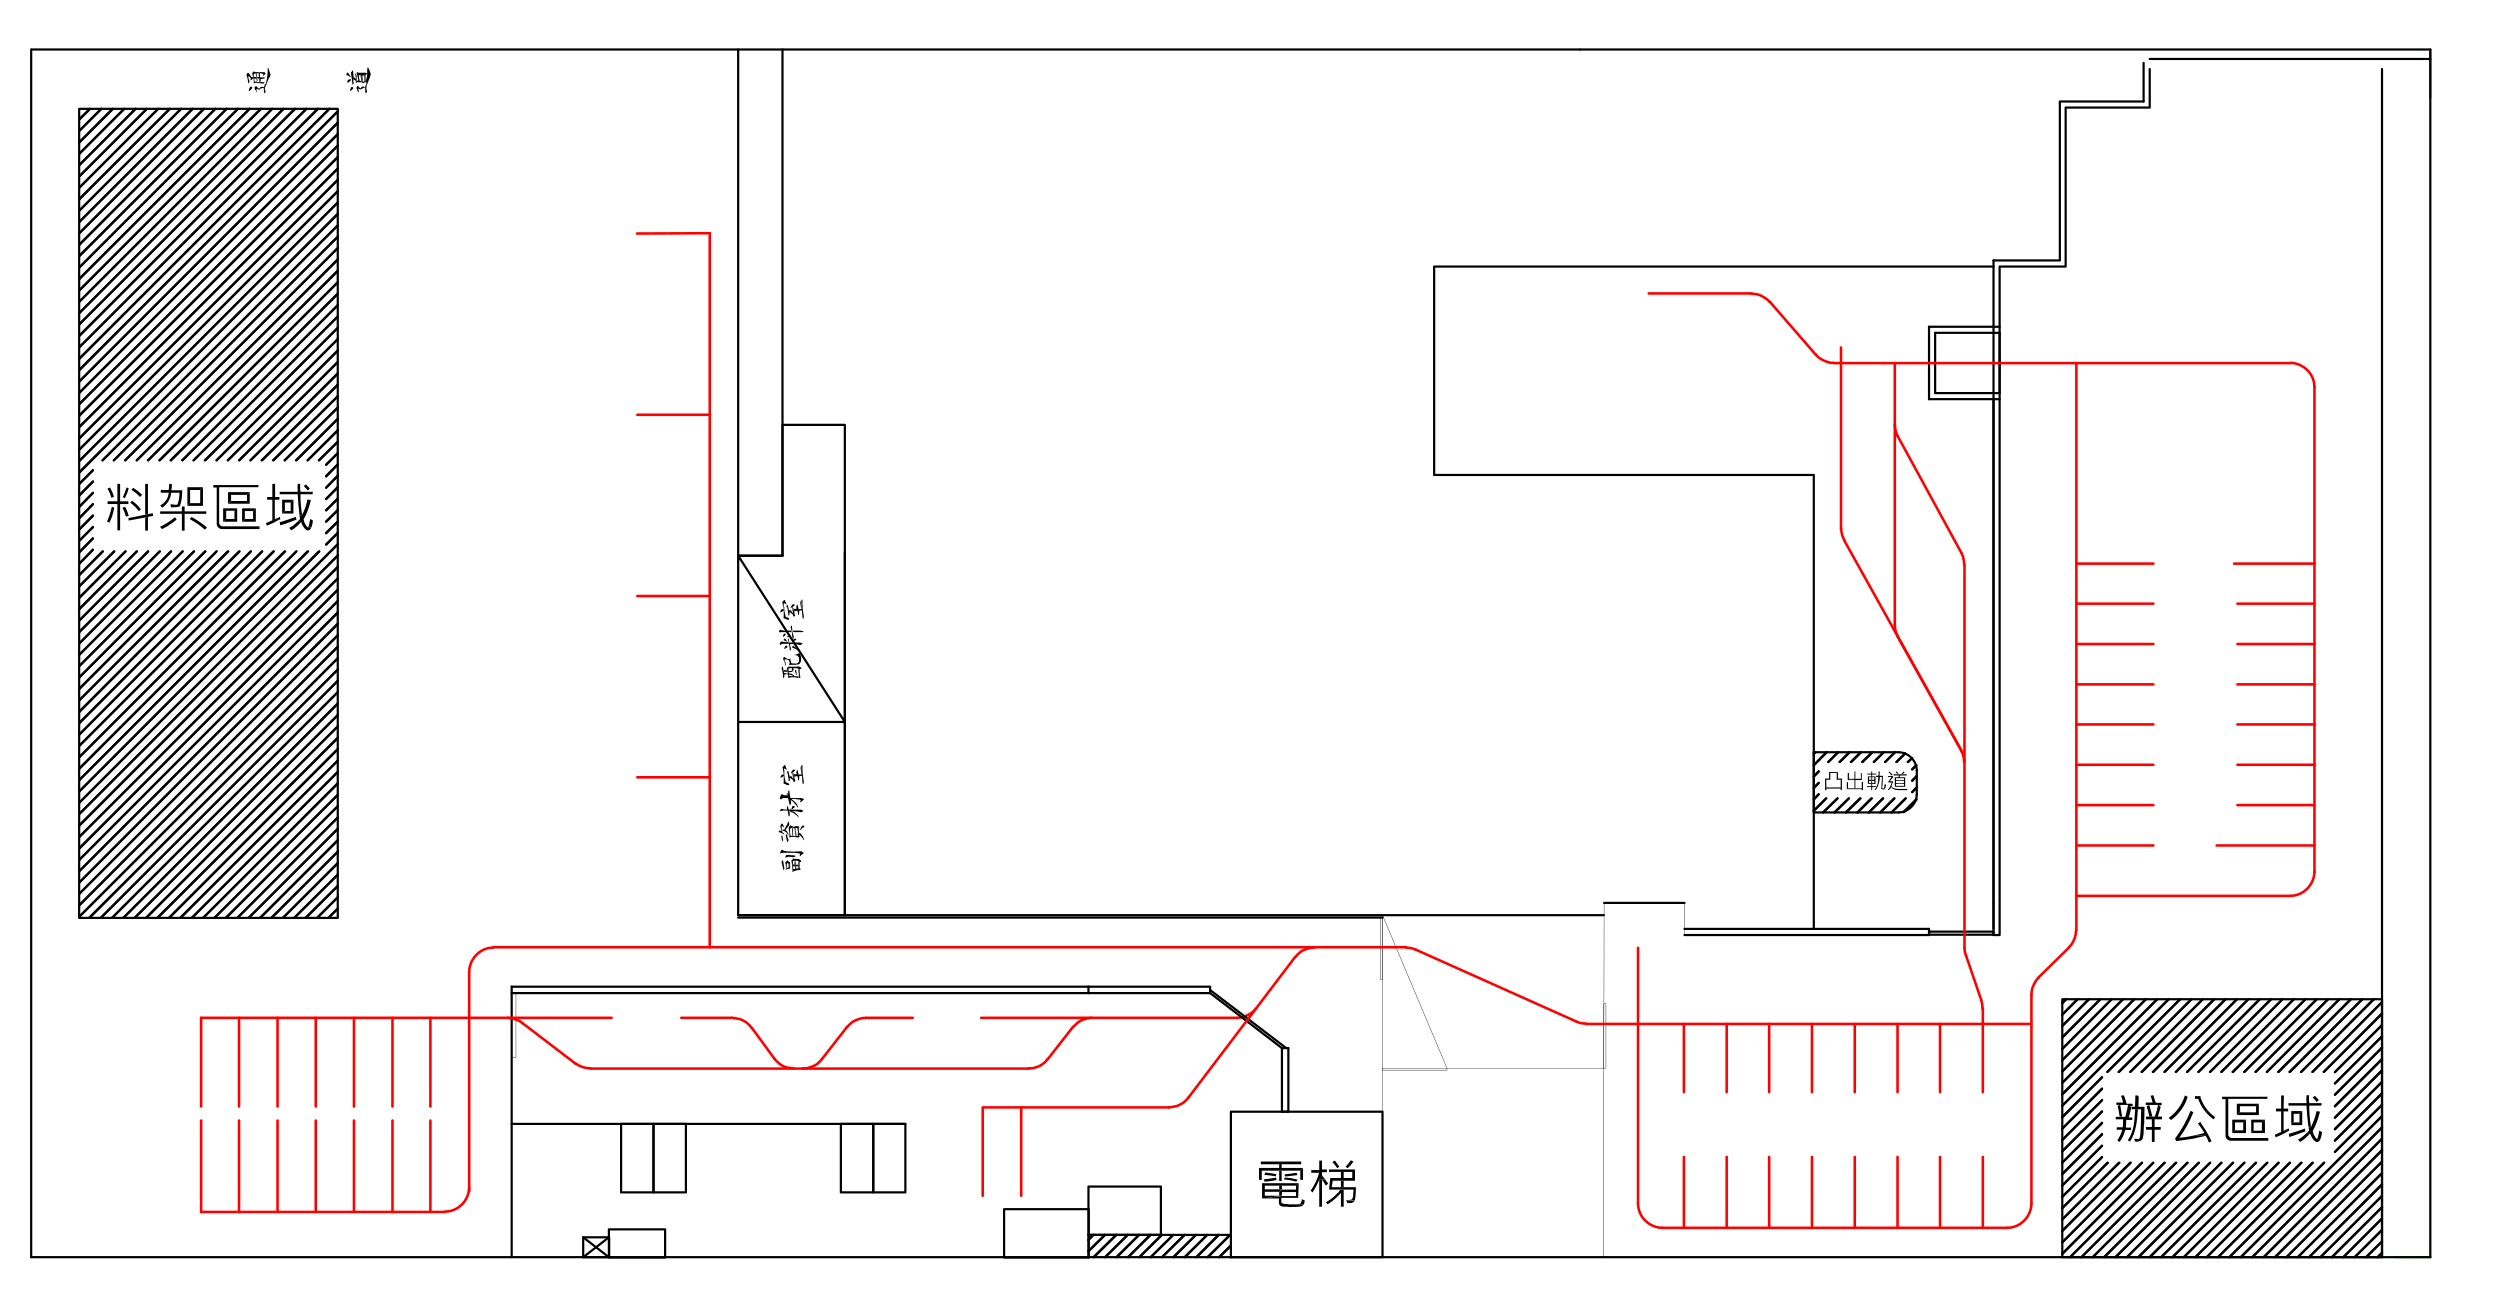 <?xml version="1.0" encoding="utf-8"?>
<!-- Generator: Adobe Illustrator 24.2.3, SVG Export Plug-In . SVG Version: 6.00 Build 0)  -->
<svg version="1.1" id="圖層_1" xmlns="http://www.w3.org/2000/svg" xmlns:xlink="http://www.w3.org/1999/xlink" x="0px" y="0px"
	 viewBox="0 0 817.9 429.8" style="enable-background:new 0 0 817.9 429.8;" xml:space="preserve">
<style type="text/css">
	.st0{fill:none;stroke:#000000;stroke-width:0.72;stroke-linecap:round;stroke-linejoin:round;}
	.st1{clip-path:url(#SVGID_2_);}
	.st2{fill-rule:evenodd;clip-rule:evenodd;}
	.st3{fill:none;stroke:#FF0000;stroke-width:0.72;stroke-linecap:round;stroke-linejoin:round;}
	.st4{fill:none;stroke:#5CB872;stroke-width:0.72;stroke-linecap:round;stroke-linejoin:round;}
	.st5{fill:none;stroke:#000000;stroke-width:0.12;stroke-linecap:round;stroke-linejoin:round;}
	.st6{fill:none;stroke:#000000;stroke-width:0.72;stroke-linecap:round;stroke-linejoin:bevel;}
	.st7{fill:none;stroke:#FF0000;stroke-width:0.84;stroke-linecap:round;stroke-linejoin:bevel;}
	.st8{fill:none;stroke:#FF0000;stroke-width:0.84;stroke-linecap:round;stroke-linejoin:round;}
</style>
<line class="st0" x1="516.8" y1="16.2" x2="795.1" y2="16.2"/>
<line class="st0" x1="356.1" y1="405.6" x2="357.7" y2="404"/>
<line class="st0" x1="356.1" y1="409.3" x2="361.4" y2="404"/>
<line class="st0" x1="357.7" y1="411.3" x2="365.1" y2="404"/>
<line class="st0" x1="361.5" y1="411.3" x2="368.9" y2="404"/>
<line class="st0" x1="365.2" y1="411.3" x2="372.6" y2="404"/>
<line class="st0" x1="369" y1="411.3" x2="376.3" y2="404"/>
<line class="st0" x1="372.7" y1="411.3" x2="380" y2="404"/>
<line class="st0" x1="376.4" y1="411.3" x2="383.8" y2="404"/>
<line class="st0" x1="380.1" y1="411.3" x2="387.5" y2="404"/>
<line class="st0" x1="383.8" y1="411.3" x2="391.2" y2="404"/>
<line class="st0" x1="387.5" y1="411.3" x2="394.9" y2="404"/>
<line class="st0" x1="391.3" y1="411.3" x2="398.6" y2="404"/>
<line class="st0" x1="395" y1="411.3" x2="402.4" y2="404"/>
<line class="st0" x1="398.8" y1="411.3" x2="402.7" y2="407.4"/>
<line class="st0" x1="402.5" y1="411.3" x2="402.7" y2="411.2"/>
<line class="st0" x1="356.1" y1="405.7" x2="357.8" y2="404"/>
<line class="st0" x1="356.1" y1="409.4" x2="361.6" y2="404"/>
<line class="st0" x1="357.9" y1="411.3" x2="365.3" y2="404"/>
<line class="st0" x1="361.6" y1="411.3" x2="369" y2="404"/>
<line class="st0" x1="365.4" y1="411.3" x2="372.7" y2="404"/>
<line class="st0" x1="369.1" y1="411.3" x2="376.5" y2="404"/>
<line class="st0" x1="372.8" y1="411.3" x2="380.2" y2="404"/>
<line class="st0" x1="376.5" y1="411.3" x2="383.9" y2="404"/>
<line class="st0" x1="380.2" y1="411.3" x2="387.6" y2="404"/>
<line class="st0" x1="384" y1="411.3" x2="391.3" y2="404"/>
<line class="st0" x1="387.7" y1="411.3" x2="395" y2="404"/>
<line class="st0" x1="391.5" y1="411.3" x2="398.8" y2="404"/>
<line class="st0" x1="395.2" y1="411.3" x2="402.5" y2="404"/>
<line class="st0" x1="398.9" y1="411.3" x2="402.7" y2="407.6"/>
<line class="st0" x1="402.6" y1="411.3" x2="402.7" y2="411.3"/>
<g>
	<defs>
		<rect id="SVGID_1_" x="10.2" y="15.7" width="507.2" height="0.9"/>
	</defs>
	<clipPath id="SVGID_2_">
		<use xlink:href="#SVGID_1_"  style="overflow:visible;"/>
	</clipPath>
	<g class="st1">
		<line class="st0" x1="1.1" y1="16.2" x2="516.8" y2="16.2"/>
	</g>
</g>
<line class="st0" x1="524.7" y1="299.4" x2="241.5" y2="299.4"/>
<line class="st0" x1="276.4" y1="180.8" x2="276.4" y2="299.4"/>
<line class="st0" x1="256" y1="16.2" x2="256" y2="181.8"/>
<polyline class="st0" points="241.5,16.2 241.5,181.8 256,181.8 "/>
<polygon class="st0" points="241.5,236.2 241.5,299.4 276.4,299.4 276.4,236.2 241.5,181.8 256,181.8 256,139 276.4,139 
	276.4,236.2 241.5,236.2 241.5,181.8 "/>
<polyline class="st2" points="261.6,280.1 261.7,280.1 261.7,280.1 261.9,280 261.8,279.3 261.7,279.4 261.7,279.6 261.7,279.8 "/>
<polyline class="st2" points="261.6,283.7 261.6,284.3 261.7,284.1 261.7,284.1 261.6,283.9 "/>
<polyline class="st2" points="261.4,281.2 261.5,282.2 261.6,282.2 261.8,282 262,282 262.1,281.8 262.1,281.7 261.9,281.4 
	261.7,281.3 261.5,281.3 "/>
<polyline class="st2" points="261.1,282.2 261.1,282.6 261.2,282.8 261.2,282.9 261.2,281.9 261.1,282.1 "/>
<path class="st2" d="M260.5,283.4v1l0.1-0.1v-0.7L260.5,283.4"/>
<polyline class="st2" points="260.4,282.9 260.5,283.4 261.2,283.4 261.2,283.6 261.3,283.8 261.2,281.9 261.2,281.9 261.2,282.9 
	"/>
<polyline class="st2" points="260.1,283.5 260.2,283.7 260.2,283.8 260.2,284 260.2,284.2 260.3,284.4 260.3,281.9 260.2,281.7 
	260.2,281.7 "/>
<polyline class="st2" points="259.9,282.2 259.9,282.5 260,282.6 260,282.8 260,282.9 260,281.7 260,281.9 259.9,282.1 "/>
<polyline class="st2" points="259.6,284.2 259.6,284.4 259.6,284.4 "/>
<path class="st2" d="M259.4,285.2L259.4,285.2l0.2-0.1l0.2-0.1l0.2-0.1h0.2l0.2-0.1h0.2l0.2-0.1l0.9-0.1l0.2-0.1v-0.1l0.1-0.1
	l-0.1-0.1h-0.1l-0.2-0.1v-0.6l-0.1-1.1l-0.1-0.2v-0.2l-0.1-1l-0.1,3.1h-0.4l-0.2,0.1h-0.2v-1c0-0.4-0.1-0.9-0.2-1.2v2.2l-0.1,0.1
	h-0.5l-0.1-0.2v-0.1l-0.1-0.2v-0.2l-0.1-0.2v-0.1"/>
<polyline class="st2" points="259.3,284 259.3,284.3 259.3,284.4 259.3,284.6 259.3,282.5 259.3,282.3 259.3,282 "/>
<polyline class="st2" points="259.2,285.1 259.2,285.2 259.4,285.2 259.5,283.5 259.6,283.4 259.8,283.4 260.1,283.4 260.1,281.7 
	260,281.7 260,282.9 259.9,282.9 259.6,282.8 259.5,282.8 259.3,282.9 259.3,284.7 259.3,284.7 259.3,284.9 "/>
<path class="st2" d="M258.9,281.6v0.1c0.2,0.7,0.3,1.4,0.4,2.1l0.1,0.1v-2.1l0.1-0.1l0.1-0.1h0.7v1.8l0.1-1.8h0.5l0.1,0.1h0.3
	l0.1,0.1l0.1,1.9v0.5l0.1-3.1h-0.2c-0.6-0.2-1.2,0-1.9-0.2h-0.1l-0.1,0.2l-0.1,0.2L258.9,281.6"/>
<polyline class="st2" points="257.1,283.9 257.2,284.1 257.2,284.1 257.2,282.9 257.1,282.8 257.1,282.6 "/>
<path class="st2" d="M257,284.5L257,284.5l0.1,0.1l0.2-0.2h0.1l0.2-0.1h0.2l0.5-0.1l0.2-0.1l0.1-0.1l-0.1-0.1v-0.1h-0.1v-0.4
	l-0.1-0.8v-0.2l-0.1-0.2V282l-0.1-0.1h-0.1v1.9H258l-0.2,0.1h-0.2l-0.1,0.1v-0.1c-0.2-0.1,0-0.4-0.2-0.8v1l-0.1,0.1l-0.1,0.1"/>
<path class="st2" d="M256.9,280.5l0.1,0.1l0.2-0.1h0.1l0.2-0.1h0.2l0.2-0.1h0.8l0.2,0.1c0.7,0,0.4,0.2,1.1-0.1l0.2-0.1l0.1-0.1
	l-0.1-0.1l-0.2-0.1h-0.1l-0.1-0.1h-1.1l-0.2-0.1h-1.2l-0.1,0.1l-0.1,0.2l-0.1,0.2"/>
<path class="st2" d="M256.8,282.2L256.8,282.2l0.1,0.2l0.1,0.2l0.1,0.2v0.2l0.1,0.2v0.2l0.1,0.2v0.1l0.1,0.2v-1.4l0.1-0.1h0.1
	l0.2,0.1h0.1l0.4,0.1v0.1c0,0.4,0.2,0.8,0.2,1.2v-1.9l-0.1,0.2l0-0.1l-0.4-0.2l-0.4-0.4h-0.1l-0.1,0.1l-0.1,0.2l-0.1,0.1l-0.1,0.2"
	/>
<path class="st2" d="M255.6,282l0.1,0.1v0.1c0.1,0.3,0.2,0.6,0.2,0.8l0.1,0.2v0.2l0.1,0.2v0.2l0.1,0.2v0.5l0.1,0.1h0.1l0.1-0.2
	l0.1-0.2v-0.4l-0.1-0.2v-0.4l-0.1-0.2v-0.2c-0.1-0.4-0.1-0.8-0.2-1.2v-0.1l-0.1-0.1l-0.1,0.1l-0.1,0.1v0.1l-0.1,0.2"/>
<path class="st2" d="M255.2,279v0.2h0.2l0.2-0.1c0.3-0.1,0.6-0.1,0.8-0.1h0.4c0.4,0.1,0.9-0.2,1.3,0h2l0.2,0.1c0.4,0,0.8,0,1.2,0.1
	l0.2,0.2l0.1,0.7l0.1-0.1l0.4-0.4l0.2-0.1l0.3-0.3l0.1-0.1v-0.1l-0.2-0.2h-0.1l-0.1-0.1l-0.2-0.1l-0.2-0.1c-0.7,0-1.2,0.1-1.9,0.1
	h-0.8c-0.8,0-1.3-0.1-2.1-0.1h-0.1l-0.2-0.1h-0.4l-0.2-0.1l-0.2-0.1l-0.1-0.1h0l-0.2-0.1h-0.1l-0.3,0.3v0.1l-0.1,0.2l-0.1,0.2"/>
<path class="st2" d="M261.6,271.7L261.6,271.7L261.6,271.7l0.2-0.1l0.1-0.1l0.1-0.1l0.2-0.1l0.1-0.2l0.2-0.2l0.4-0.2l0.1-0.1
	l0.1-0.1v-0.1l0.1-0.1l-0.1-0.1l-0.1-0.1h-0.4l-0.1,0.1l-0.1,0.1l-0.1,0.1c-0.4,0.5-0.2,0.5-0.5,0.9l-0.1,0.2v0.1"/>
<polyline class="st2" points="261.4,273.6 261.5,273.5 261.4,273.3 261.4,273.2 "/>
<path class="st2" d="M261.4,273v0.2h0.1c0.3,0.1,0.6,0.4,0.8,0.7l0.1,0.2h0.1l0.1,0.2l0.1,0.1l0.1,0.2l0.1,0.1l0.1,0.2l0.1-0.1v-0.1
	c-0.1-0.3-0.2-0.5-0.3-0.7l-0.1-0.2l-0.1-0.2c-0.2-0.3-0.4-0.6-0.7-0.9l-0.1-0.2l-0.1-0.1l-0.1,0.1l-0.1,0.1l-0.1,0.2l-0.1,0.1"/>
<polyline class="st2" points="261.2,270.4 261.2,270.9 261.4,270.9 261.4,270.8 261.5,270.7 261.5,270.6 261.3,270.5 "/>
<polyline class="st2" points="260.9,271.3 260.9,271.7 261,271.9 261,272 261,272.2 261,271 260.9,271.1 "/>
<polyline class="st2" points="260.4,272.6 260.4,273.5 260.4,273.5 260.5,273.3 260.5,273 260.4,272.9 "/>
<path class="st2" d="M260.2,273.9L260.2,273.9c0.5,0,1.1,0.3,1.4-0.2v-0.1l-0.2-0.1V273c0-0.7-0.1-1.4-0.2-2.1l-0.1-0.5l-0.1,3.2
	H261l-0.1-0.1h-0.4v-0.9c-0.1-0.5-0.1-1.1-0.1-1.6l-0.1-0.1"/>
<path class="st2" d="M260,271.2L260,271.2c0,0.8,0.1,1.6,0.2,2.3v-2.6h0.4l0.2,0.1h0.2l0.1,1.2c0,0.4,0.1,0.9,0.1,1.3v0.1l0.1-3.2
	l-0.2-0.1h-1l-0.1,0.6v0.2"/>
<polyline class="st2" points="259.6,272.9 259.6,273.5 259.6,273.3 259.6,273.1 "/>
<path class="st2" d="M259.1,271.3L259.1,271.3c0.1,0.7,0.2,1.4,0.2,2.1l0.1,0.2V271h0.6l0.1-0.6h-0.2l-0.2,0.1h-0.2l-0.2-0.1v0.6
	l-0.1,0.1"/>
<path class="st2" d="M258.3,273.9L258.3,273.9l0.1,0.2l0.1-0.1l0.1-0.1l0.2-0.1h1.2l0.1,0.1h0.1v-0.4h-0.7v-0.6
	c0-0.6-0.1-1.3-0.2-1.9v2.5h-0.1l-0.3-0.1h-0.3v-0.2c-0.1-0.6-0.2-1.2-0.2-1.9v-0.1l-0.1,2.3l-0.1,0.1"/>
<path class="st2" d="M258,270.9L258,270.9c0.1,0.8,0.4,1.8,0.4,2.6v0.1l0.1-2.3v-0.1l0.1-0.2h0.1l0.1-0.1h0.5v-0.7h-0.4l-0.1-0.1
	h-0.2l-0.1-0.1l-0.1,0.1l-0.2,0.4l-0.1,0.2"/>
<path class="st2" d="M257,273.4l0.1,0.1c0.1,0.5,0.3,1.4,0.4,1.9l0.1,0.1l0.1-0.1l0.1-0.1v-0.1l0.1-0.2l0.1-0.1v-0.1l-0.1-0.2v-0.1
	l-0.1-0.2l-0.1-0.2c-0.1-0.3-0.1-0.7-0.2-1V273l-0.1-0.1h-0.1l-0.1,0.2l-0.1,0.1"/>
<polyline class="st2" points="256.8,272 256.9,272.1 257.1,272.2 257.2,272.3 257.4,272.5 257.5,272.6 257.6,272.8 257.7,272.9 
	257.8,273.1 257.9,273.2 258,273.3 258,273 257.9,272.8 257.8,272.6 257.8,272.5 257.6,272.3 257.6,272.2 257.5,272 257.4,271.9 
	257.4,271.8 257.2,271.7 257,271.6 256.9,271.5 256.9,271.5 "/>
<path class="st2" d="M256.1,271.7l0.2,0.1l0.1,0.1h0.2l0.2,0.1l0.1,0.1l0.1-0.5l0.1-0.2l0.1-0.2l0.1-0.1l0.1-0.2l0.1-0.1l0.2-0.2
	l0.1-0.2l0.1-0.1l0.1-0.1l0.1-0.1v-0.1l0.1-0.2v-0.4l-0.1-0.4l-0.1-0.2l-0.1-0.1v0.1l-0.1,0.2l-0.1,0.2l-0.1,0.2v0.2l-0.1,0.2
	l-0.1,0.1v0.1l-0.1,0.1l-0.1,0.1c-0.1,0.4-0.3,0.7-0.5,1l-0.1,0.2v0.1l-0.1-0.1h-0.2l-0.2,0.1l-0.1,0.2"/>
<polyline class="st2" points="255.9,271.5 255.9,272.2 255.9,272.1 256,272 255.9,271.8 "/>
<polyline class="st2" points="255.6,271.8 255.7,272 255.7,272 255.7,270.4 255.6,270.3 "/>
<polyline class="st2" points="255.6,273.8 255.6,273.9 255.7,274 255.7,274.2 255.7,274.4 255.8,274.5 255.8,274.7 255.9,274.8 
	255.9,275 255.9,275.2 256,275.3 256.1,275.2 256.1,275.1 256.2,275 256.2,274.6 256.1,274.4 256.1,274.2 256,273.7 256,273.5 
	255.9,273.3 255.8,273.3 255.7,273.5 255.6,273.7 "/>
<path class="st2" d="M255.2,270.2l0.1,0.1c0.1,0.4,0.2,0.9,0.3,1.3l0.1,0.2v-1.5l0.1-0.1l0.1,0.1l0.2,0.1l0.1,0.1l0.2,0.1l0.2,0.1
	v-0.1c-0.2-0.3-0.4-0.6-0.5-0.9l-0.1-0.2h-0.1l-0.1-0.1l-0.1,0.1l-0.1,0.1l-0.1,0.2l-0.1,0.2l-0.1,0.2"/>
<polyline class="st2" points="254.8,272.2 254.9,272.3 255.1,272.3 255.3,272.4 255.5,272.4 255.7,272.6 255.9,272.6 256,272.7 
	256.1,272.7 256.5,273 256.6,273 256.6,273.1 256.6,273 256.5,272.8 256.5,272.7 256.3,272.5 256.1,272.4 256,272.3 255.9,272.2 
	255.9,271.5 255.9,271.4 255.8,271.2 255.7,271 255.7,270.8 255.7,270.6 255.7,272 255.6,272 255.4,271.8 255.2,271.7 255.1,271.7 
	254.9,271.8 254.8,272 254.8,272 "/>
<polyline class="st2" points="261.7,262.4 261.8,262.5 262,262.4 262,261.6 262,261.6 261.9,261.8 261.9,261.9 261.9,262.1 "/>
<path class="st2" d="M259.2,265.8l0.2,0.1c0.6,0.4,1.2,0.8,1.7,1.3l0.1,0.2l0.1-0.1c-0.1-0.6-1.3-1.6-1.9-1.9l-0.2-0.1"/>
<polyline class="st2" points="259.1,264.2 259.1,264.8 259.1,264.8 259.2,264.7 259.4,264.6 259.7,264.3 259.9,264.2 260,263.9 
	260,263.9 259.9,263.7 259.8,263.7 259.5,263.7 259.3,263.7 259.3,263.8 259.1,264 "/>
<path class="st2" d="M258.8,261.8l0.2,0.1c0.2,0.2,0.6,0.5,0.8,0.7v0.1l0.1,0.1c0.4,0.4,0.8,0.9,1.1,1.4l0.1,0.1l0.1-0.1l-0.1-0.1
	c-0.4-1.5-1.1-1.8-2.2-2.7l-0.2-0.1"/>
<path class="st2" d="M258.1,264.8l0.1,0.5l0.1,0.1l0.2,0.1l0.2,0.1l0.2,0.1l0.1,0.1l0.2,0.1v-0.5h0.2c0.5,0,1,0,1.4,0.1h0.4l0.1,0.1
	h0.3l0.1,0.1h0.5l0.2-0.1l0.2-0.1l0.1-0.1l0.1-0.1l-0.1-0.1l-0.2-0.1l-0.1-0.1l-0.2-0.1h-3.3v-0.7l-0.1,0.2l-0.1,0.2l-0.1,0.2
	l-0.1,0.1h-0.4l-0.2-0.1"/>
<path class="st2" d="M258.1,260.8l0.1,0.7l0.1,0.1l0.2,0.1l0.4,0.2v-0.5h1.4l0.2,0.1h0.7l0.2,0.1h0.3l0.1,0.1h0.1l0.1,0.1v0.7
	l0.2-0.2c0.3-0.3,0.5-0.5,0.8-0.7v-0.1l-0.1-0.1c-0.5-0.3-0.3-0.3-0.9-0.3h-3.8"/>
<polyline class="st2" points="257.5,264.2 257.5,264.3 257.6,264.5 257.6,264.6 257.6,264.8 257.7,263.6 257.6,263.8 257.5,264 "/>
<path class="st2" d="M257.4,259.8L257.4,259.8c0,0.6,0.2,0.5,0.1,1l0.1,0.1l0.1-1.6l-0.2,0.2l-0.1,0.2"/>
<path class="st2" d="M255.1,265.2v0.1l0.1,0.1c0.7-0.2,1.5-0.3,2.3-0.2h0.2v0.1c0.1,0.6,0.2,1.1,0.3,1.7l0.1,0.1l0.2-0.1v-0.1
	l0.1-0.2c0-0.5-0.1-0.6-0.1-1l-0.1-0.2v-0.1l-0.1-0.5l-0.1-0.1l-0.1-0.2v-0.2l0-0.2l-0.1-0.1v-0.1l-0.1-0.1l-0.1-0.1h-0.1l-0.1,1.1
	h-0.4l-0.2-0.1h-0.5l-0.2-0.1H256l-0.1-0.1h-0.2l-0.2,0.1l-0.1,0.2l-0.1,0.1l-0.1,0.2"/>
<path class="st2" d="M255.1,261.3l0.1,0.1l0.2,0.1h0.1l0.2-0.1l0.1-0.1l0.2-0.1l0.2-0.1h1.6v0.1l0.1,0.2v0.2l0.1,0.2v0.2l0.1,0.2
	v0.2l0.1,0.2v0.2l0.1,0.2v0.2l0.1,0.1l0.1,0.1l0.1-0.1l0.1-0.2c0.3-0.6-0.1-1.2-0.1-1.9v-0.1l-0.1-0.7l-0.1-0.2v-0.5l-0.1-0.2v-0.6
	l-0.1-0.2l-0.1-0.1h-0.1l-0.1,0.1l-0.1,1.6l-0.1-0.1c-0.5,0-1,0-1.4-0.1l-0.2-0.1v-0.1l-0.2-0.1c-0.3,0.1-0.5,0.3-0.5,0.6l-0.1,0.2"
	/>
<path class="st2" d="M262.5,250.4v1.6c0.1-0.4,0.1-0.8,0.1-1.1v-0.2"/>
<path class="st2" d="M261.9,251.2L261.9,251.2c0.1,0.8,0.2,1.5,0.3,2.2v-2.9l-0.1,0.2l-0.1,0.2l-0.1,0.2"/>
<path class="st2" d="M261.2,255.3l0.1-0.1V254"/>
<polyline class="st2" points="260.6,252.6 260.6,252.8 260.7,252.9 260.7,253.1 260.8,253.3 260.8,253.5 260.8,253.5 260.9,252.1 
	260.8,252.2 260.7,252.3 260.6,252.5 "/>
<path class="st2" d="M259.8,253.6l0.1,0.6l0.1-0.1h0.1l0.1-0.1l0.7-0.1v0.2l0.1,0.2v0.2l0.1,0.2v0.5l0.1,0.1h0.1l0.1-0.1l0.1-1.3
	l0.8-0.1l0.1,0.2c0,0.8,0.1,1.6,0.2,2.3v0.2l0.1,0.1l0.1-0.1l0.1-0.2c0.3-0.5-0.1-1.1-0.1-1.8v-0.2l-0.1-0.2v-0.5l-0.1-0.2v-1.3
	l-0.1-0.1v-1.7l-0.1-0.1l-0.1,0.1l-0.1,0.1v3h-0.9l-0.1-0.3v-0.1l-0.1-0.3v-0.2l-0.1-0.2v-0.1l-0.1-0.1v-0.1l-0.1-0.1h-0.1l-0.1,1.4
	h-0.7l-0.2-0.1l-0.1,0.1"/>
<polyline class="st2" points="259.5,254.4 259.5,254.6 259.5,254.7 259.6,255.7 259.7,255.8 259.9,255.8 260,255.7 260.2,255.6 
	260.2,255.5 260.1,255.2 260.1,255.1 260,255 260,254.8 259.9,254.6 259.9,254.2 259.8,253.6 259.8,253.7 259.8,253.8 259.5,252.6 
	259.5,252.5 "/>
<path class="st2" d="M258.7,253L258.7,253l0.1,0.1l0.1-0.1l0.1-0.1l0.1-0.1l0.1-0.1v0.1c0,0.5,0.1,1,0.2,1.5v-1.7h0.1l0.1-0.1
	l0.2-0.1l0.1-0.1l0.1-0.1l0.1-0.2l-0.1-0.2h-0.1c-0.5-0.2-0.9,0.5-1,0.8l-0.1,0.2"/>
<path class="st2" d="M257.6,252.8v0.2l0.1,0.1c0,0.3,0.2,0.4,0.1,0.9l0.1,0.2v0.2c0.1,0.3,0.1,0.6,0.1,0.9v0.2l0.1,0.1h0.1l0.1-0.2
	l0.1-0.1v-0.8h0.1l0.1,0.1l0.2,0.1l0.2,0.2l0.2,0.1l0.4,0.4l0.1,0.2l0.1,0.1l0.1,0.2l-0.1-1l-0.1,0.1l-0.1-0.1l-0.7-0.9l-0.1-0.1
	h-0.1l-0.2,0.1l-0.1,0.1h-0.1v-0.4l-0.1-0.2v-0.1l-0.1-0.3v-0.2l-0.1-0.2v-0.2l-0.1-0.1v-0.1l-0.1-0.1l-0.2,0.2l-0.1,0.1l-0.1,0.2"
	/>
<polyline class="st2" points="256.5,254.4 256.5,254.6 256.6,254.7 256.6,255.8 256.6,255.9 256.6,256 256.6,252.8 256.6,252.6 
	256.6,252 256.5,251.9 256.5,251.6 "/>
<path class="st2" d="M256.3,256.2l0.1,0.1l0.1,0.1c0.5,0.1,0.8,0.4,1.3,0.5h0.1l0.2-0.1c0.4-0.4-0.5-0.7-0.8-0.8l-0.2-0.1H257v-0.4
	l-0.1-0.1v-0.2l-0.1-0.2v-0.2l-0.1-0.2v-0.2l-0.1-0.2v-0.2l-0.1-0.2v-0.4l-0.1-0.2v2.9h-0.1l-0.2,0.1"/>
<path class="st2" d="M256.1,251.2v0.2c0.2,0.9,0.3,2,0.4,2.8v-2.7l0.1-0.1l0.1,0.1h0.1l0.2,0.1l0.2,0.1l0.2,0.2l0.1-0.1l-0.1-0.1
	l-0.1-0.2l-0.1-0.2l-0.1-0.4l-0.1-0.1v-0.2l-0.1-0.2l-0.2-0.1h-0.1l-0.1,0.1l-0.1,0.2l-0.4,0.4l-0.1,0.2"/>
<polyline class="st2" points="255.3,254.3 255.4,254.4 255.5,254.4 255.6,254.4 255.8,254.3 256.1,254.1 256.3,253.9 256.5,253.8 
	256.5,253.5 256.1,253.4 256,253.4 255.8,253.5 255.7,253.5 255.6,253.7 255.5,253.8 255.4,254.2 "/>
<polyline class="st2" points="261.4,221.8 261.6,221.7 261.8,221.7 261.9,221.6 262,221.5 261.9,221.4 261.7,221.4 261.7,221.3 
	261.7,220.7 261.5,219.5 261.5,219 "/>
<polyline class="st2" points="261.1,219.2 261.1,219.3 261.1,219.5 261.1,219.8 261.2,220 261.2,220.2 261.2,218.9 261.1,219 "/>
<polyline class="st2" points="260.1,219.7 260.1,219.8 260.2,219.9 260.4,220.5 260.4,220.7 260.4,220.9 260.5,221 260.5,221 
	260.6,220.8 260.6,220.4 260.6,220.1 260.6,219.9 260.5,219.8 260.5,219.6 260.5,219.6 260.5,219.3 260.4,219.2 260.3,219.1 
	260.2,219.1 260.2,219.3 260.1,219.5 "/>
<path class="st2" d="M259.7,214.2l0.1,0.1c1.1,0.1,1.6,0.2,1.6,1.5l0.1,1.3l0.1-0.1l0.2-0.2l0.1-0.1l0.1-0.2v-0.2l0.1-0.2V215
	l-0.1-0.2v-0.2l-0.1-0.2l-0.2-0.4l-0.1-0.2l-0.1-0.1h-0.2l-0.2,0.1l-0.1,0.1l-0.2,0.1l-0.2,0.1h-0.2l-0.2,0.1l-0.2,0.1h-0.1"/>
<path class="st2" d="M258.2,217.5l0.1,0.1h0.1l0.4-0.1h1.6l0.2-0.1h0.4l0.4-0.1l0.1-0.1l0.2-0.1l-0.1-1.3v0.1l-0.1,0.2v0.2l-0.1,0.1
	l-0.1,0.2l-0.1,0.1l-0.1,0.1l-0.1,0.1l-0.2,0.1l-0.2,0.1h-0.2c-0.5,0-1,0-1.4-0.1l-0.1-0.1h-0.1v-0.2l-0.2-0.8v-0.4l-0.1-0.1
	l-0.1,1.6l-0.1,0.1l-0.1,0.2"/>
<path class="st2" d="M258,221.8l0.1-0.1c1-0.2,2-0.2,3,0.1h0.2v-0.5h-0.1c-0.4,0-0.9-0.1-1.3-0.1h-0.1l-0.1-0.2V221l-0.1,0.2h-0.8
	l-0.3-0.1h-0.4V221l-0.1-0.2v-0.1"/>
<path class="st2" d="M257.9,219.4l0.1,0.5h0.2c0.6,0.1,0.5-0.1,0.9-0.1l0.2-0.1l-0.2-0.6v0.2l-0.1,0.1l-0.2,0.1H258"/>
<path class="st2" d="M257.9,218.1v0.8l0.1-0.1l0.1-0.1h0.1l0.1-0.1h0.7l0.1,0.1v0.4l0.2,0.6l0.1-0.1l0.1-0.2l0.1-0.1v-0.7h0.4
	c0.3,0,0.7,0,1,0.1l0.2,0.1l0.1,0.1c-0.1,0.8,0,1.6,0.1,2.4v0.5h0.1l0.1-2.8l0.4-0.2h0.1l0.1-0.1v-0.1l-0.4-0.4l-0.2-0.1h-0.2
	l-0.2-0.1H261l-0.3,0.1h-2.6l-0.1-0.1H258"/>
<path class="st2" d="M257.8,221.7L257.8,221.7l0.1,0.2l0.1-0.1l0.1-1.1h0.1c0.5,0.1,1,0.2,1.4,0.5l0.1,0.1l0.1-0.2l-0.1-0.2
	c-0.4-0.2-0.5-0.4-0.9-0.5h-0.2l-0.2-0.1h-0.2l-0.1-0.1l-0.1-0.1v-0.3l-0.1-0.5v2l-0.1,0.1"/>
<path class="st2" d="M257.4,218.7L257.4,218.7c0,0.5,0.4,0.9,0.3,1.3l0.1,0.2l0.1-2.1l-0.1,0.1l-0.2,0.2l-0.1,0.2"/>
<polyline class="st2" points="256.8,217.5 256.8,217.7 256.9,217.8 257,217.7 257,217.5 257.1,217.4 257.1,217.3 257,217.1 
	257,216.9 257,216.7 256.9,216.5 256.8,216.2 256.8,216 256.8,215.9 "/>
<polyline class="st2" points="256.6,221.5 256.6,221.3 256.6,220.8 256.6,220.8 "/>
<path class="st2" d="M256.5,219.3l0.1,0.5h1.1l-0.1-0.5h-0.6l-0.2-0.1H256.5"/>
<path class="st2" d="M256.2,215.6L256.2,215.6c0.3,0.5,0.4,1.1,0.5,1.6v-1.4l0.1-0.1c0.4,0,0.8,0,1.1,0.2l0.2,0.1l0.1,0.2v0.1
	l0.1,0.4v0.2l0.1,0.2l0.1-1.6h-0.1l-0.2,0.2l-0.7-0.2c-0.5-0.2-1-1.1-1.3,0l-0.1,0.1"/>
<path class="st2" d="M255.7,218.6L255.7,218.6c0.3,1,0.5,2,0.5,3.1l0.1,0.1h0.1l0.1-0.2l0.1-0.1v-0.7l0.1-0.1l0.2-0.1h1v0.1l0.1,0.2
	v0.4l0.1,0.1v-3.3l-0.1,0.1l-0.1,2.1H257l-0.2-0.1l-0.1-0.1l-0.1,0.1l-0.1-0.1v-0.2l-0.1-0.5h-0.1V219c-0.1-0.3-0.1-0.8-0.3-1H256
	l-0.1,0.2l-0.1,0.1l-0.1,0.2"/>
<polyline class="st2" points="259.5,206.3 259.5,206.8 262.6,206.8 262.7,206.7 262.9,206.7 262.9,206.6 262.9,206.6 262.7,206.5 
	262.4,206.4 262,206.4 261.9,206.3 261.2,206.3 261.1,206.3 260.5,206.3 "/>
<polyline class="st2" points="259.1,210 259.2,210 259.4,209.9 259.5,209.9 259.6,209.8 259.8,209.7 260,209.6 260.2,209.5 
	260.4,209.4 260.4,209.3 260.5,209.2 260.5,209.1 260.4,209 260.4,209 260.2,209 260,209 259.8,209 259.7,209.1 259.6,209.3 
	259.3,209.5 259.3,209.7 259.1,209.9 "/>
<path class="st2" d="M259.1,211.8L259.1,211.8c0.8,0.3,1.4,0.6,2,1.1l0.1,0.2l0.1-0.1l-0.1-0.2c-0.4-0.6-0.9-1.1-1.6-1.4l-0.1-0.1
	l-0.1,0.1l-0.2,0.1l-0.1,0.2"/>
<path class="st2" d="M258.8,205.4v0.3c0.2,0.4,0.1,0.9,0.3,1.4v0.4c0.1,0.4,0.1,1,0.2,1.4v0.1l0.1,0.1l0.1-0.1l0.1-0.2v-0.1l0.1-0.4
	v-0.1l-0.1-0.2v-0.2l-0.1-0.2l-0.1-0.2v-0.2l-0.1-0.2V207c-0.1-0.8-0.1-1.3-0.2-2v-0.2l-0.1-0.1h-0.1l-0.1,0.1l-0.1,0.2l-0.1,0.2"/>
<polyline class="st2" points="258.5,213 258.5,212.9 258.7,212.7 258.7,212.7 258.8,212.4 258.8,212.1 258.7,211.7 258.6,211.5 
	258.5,211.2 258.5,211.1 258.5,210.8 258.5,210.8 "/>
<path class="st2" d="M257.9,209.4v0.1c0.1,1,0.5,2.2,0.5,3.3l0.1,0.1v-2.2h0.2c0.9,0,1.8,0.1,2.6,0.2h0.1v0.1h0.2l0.1,0.1l0.1-0.1
	h0.1l0.2-0.1l0.2-0.1l0.2-0.1l0.1-0.1l-0.1-0.1l-0.4-0.2h-0.2l-0.2-0.1h-3.5v-0.1c0-0.3-0.1-0.9-0.1-1.1V209l-0.1-0.1H258l-0.1,0.1
	l-0.1,0.2"/>
<polyline class="st2" points="257.6,208.4 257.7,208.5 257.8,208.5 258,208.4 258.1,208.2 258.3,208.1 258.4,208 258.5,207.9 
	258.5,207.9 258.6,207.7 258.5,207.6 258.4,207.5 258,207.5 257.9,207.6 257.9,207.6 257.8,207.8 257.7,208.1 257.6,208.2 "/>
<polyline class="st2" points="256.6,212.3 256.7,212.3 256.8,212.3 256.8,212.3 257,212.1 257.2,212 257.4,211.9 257.5,211.8 
	257.6,211.7 257.6,211.5 257.6,211.4 257.5,211.3 257.4,211.2 257.2,211.3 257,211.3 256.9,211.4 256.9,211.5 256.8,211.6 
	256.7,211.8 256.6,212 256.6,212.1 "/>
<path class="st2" d="M256.2,209.3l0.1,0.1h0.1l0.1,0.1l0.2,0.1l0.2,0.1h0.1l0.2,0.1l0.2,0.1l0.2,0.1h0.1l-0.1-0.1
	c-0.3-0.3-0.4-0.7-0.7-1l-0.1-0.1l-0.1,0.1l-0.2,0.4"/>
<polyline class="st2" points="256.1,208.3 256.2,208.4 256.3,208.3 256.4,208.2 256.8,208 256.9,207.9 256.9,207.8 257,207.8 
	257,207.6 257,207.4 256.9,207.3 256.7,207.3 256.5,207.3 256.4,207.5 256.2,208 256.1,208.1 "/>
<path class="st2" d="M255.1,210.8l0.1,0.1l0.1,0.1l0.2-0.1l0.1-0.1l0.2-0.1h0.2l0.1-0.1h2l-0.1-0.4l-0.2-0.1c-0.7,0-1.3-0.1-2-0.2
	l-0.1-0.1l-0.1,0.1l-0.2,0.1l-0.2,0.4l-0.1,0.2"/>
<path class="st2" d="M255,206.8L255,206.8l0.1,0.1c0.3-0.1,0.6-0.1,0.8-0.1h3l-0.1-0.5h-2.4l-0.2-0.1h-0.5l-0.2-0.1h-0.1l-0.1-0.1
	h-0.1l-0.1,0.1l-0.1,0.2l-0.1,0.1l-0.1,0.2"/>
<path class="st2" d="M262.4,196.3v1.6c0.1-0.4,0.1-0.8,0.1-1.1v-0.2"/>
<path class="st2" d="M261.8,197.1L261.8,197.1c0.1,0.8,0.2,1.5,0.3,2.2v-2.9l-0.1,0.2l-0.1,0.2l-0.1,0.2"/>
<path class="st2" d="M261.2,201.2l0.1-0.1v-1.1"/>
<polyline class="st2" points="260.6,198.5 260.6,198.7 260.6,198.8 260.6,199 260.7,199.2 260.7,199.4 260.8,199.4 260.8,198 
	260.7,198.1 260.6,198.2 260.6,198.4 "/>
<path class="st2" d="M259.8,199.5l0.1,0.6l0.1-0.1h0.1l0.1-0.1l0.7-0.1v0.2l0.1,0.2v0.2l0.1,0.2v0.5l0.1,0.1h0.1l0.1-0.1l0.1-1.3
	l0.8-0.1l0.1,0.2c0,0.8,0.1,1.6,0.2,2.3v0.2l0.1,0.1l0.1-0.1l0.1-0.2c0.3-0.5-0.1-1.1-0.1-1.8v-0.2l-0.1-0.2v-0.5l-0.1-0.2v-1.3
	l-0.1-0.1v-1.7l-0.1-0.1l-0.1,0.1l-0.1,0.1v3h-0.9l-0.1-0.3v-0.1l-0.1-0.3v-0.2l-0.1-0.2v-0.1l-0.1-0.1v-0.1l-0.1-0.1h-0.1l-0.1,1.4
	h-0.7l-0.2-0.1l-0.1,0.1"/>
<polyline class="st2" points="259.4,200.3 259.4,200.4 259.5,200.6 259.5,201.6 259.6,201.7 260,201.6 260.1,201.5 260.2,201.3 
	260,201.1 260,201 260,200.9 259.9,200.7 259.9,200.4 259.8,200.1 259.8,199.5 259.7,199.6 259.7,199.7 259.4,198.5 259.4,198.4 "/>
<path class="st2" d="M258.6,198.9L258.6,198.9l0.1,0.1l0.1-0.1l0.1-0.1l0.1-0.1l0.1-0.1v0.1c0,0.5,0.1,1,0.2,1.5v-1.7h0.1l0.1-0.1
	l0.2-0.1l0.1-0.1l0.1-0.1l0.1-0.2l-0.1-0.2h-0.1c-0.5-0.2-0.9,0.5-1,0.8l-0.1,0.2"/>
<path class="st2" d="M257.5,198.6v0.2l0.1,0.1c0,0.3,0.2,0.4,0.1,0.9l0.1,0.2v0.2c0.1,0.3,0.1,0.6,0.1,0.9v0.2l0.1,0.1h0.1l0.1-0.2
	l0.1-0.1v-0.8h0.1l0.1,0.1l0.2,0.1l0.2,0.2l0.2,0.1l0.2,0.2l0.1,0.1l0.1,0.2l0.1,0.1l0.1,0.2l-0.1-1l-0.1,0.1l-0.1-0.1l-0.7-0.9
	l-0.1-0.1h-0.1l-0.2,0.1l-0.1,0.1h-0.1v-0.4l-0.1-0.2v-0.1l-0.1-0.3v-0.2l-0.1-0.2v-0.2l-0.1-0.1v-0.1l-0.1-0.1l-0.1,0.1l-0.1,0.1
	l-0.1,0.1l-0.1,0.2"/>
<polyline class="st2" points="256.5,200.3 256.5,200.4 256.5,200.6 256.5,201.6 256.6,201.8 256.6,201.9 256.6,198.6 256.5,198.5 
	256.5,197.9 256.5,197.7 256.5,197.4 "/>
<path class="st2" d="M256.3,202.1l0.1,0.1l0.1,0.1c0.5,0.1,0.8,0.4,1.3,0.5h0.1l0.2-0.1c0.4-0.4-0.5-0.7-0.8-0.8l-0.2-0.1h-0.1v-0.4
	l-0.1-0.1v-0.2l-0.1-0.2v-0.2l-0.1-0.2v-0.2l-0.1-0.2v-0.2l-0.1-0.2v-0.4l-0.1-0.2v2.9h-0.1l-0.2,0.1"/>
<path class="st2" d="M256,197.1v0.2c0.2,0.9,0.3,2,0.4,2.8v-2.7l0.1-0.1l0.1,0.1h0.1l0.2,0.1l0.2,0.1l0.2,0.2l0.1-0.1l-0.1-0.1
	l-0.1-0.2l-0.2-0.5l-0.1-0.1v-0.2l-0.1-0.2l-0.2-0.1h-0.1l-0.1,0.1l-0.1,0.2l-0.4,0.4l-0.1,0.2"/>
<polyline class="st2" points="255.2,200.2 255.4,200.3 255.4,200.3 255.6,200.3 255.7,200.1 256.1,200 256.3,199.8 256.4,199.7 
	256.4,199.4 256.2,199.3 256,199.2 255.9,199.3 255.7,199.4 255.6,199.4 255.6,199.5 255.4,199.7 255.3,200.1 "/>
<path class="st2" d="M86.7,27.5l0.1,1.3v-0.2c0.3-1,0.7-1.9,1.1-2.9l0.1-0.2l0.2-0.2l0.1-0.2c0.1-0.5,0.2-0.3,0.2-0.8l-0.1-0.1V24
	c-0.2-0.5-0.4-1-0.5-1.5l-0.1-0.2l-0.1-0.1h-0.1v0.1c0,1.7-0.2,3.4-0.6,5l-0.1,0.2"/>
<polyline class="st2" points="86.3,30.3 86.5,30.5 86.6,30.4 86.8,30.3 86.9,30.1 86.9,29.9 86.8,29.7 86.8,29.6 86.7,29.3 
	86.7,28.8 86.7,27.5 86.6,27.8 86.5,28.1 86.4,28.4 86.4,30.2 "/>
<polyline class="st2" points="86,24.9 86.1,24.9 86.2,24.8 86.2,24.7 86.3,24.6 86.5,24.5 86.7,24.3 86.8,24.2 86.9,24 86.6,23.7 
	86.5,23.6 86.3,23.6 86.1,23.6 86.1,24.3 86.1,24.5 86,24.8 "/>
<path class="st2" d="M85.2,26.7L85.2,26.7c0.1-0.4,0.2-0.3,0.1-0.8v-0.2"/>
<path class="st2" d="M85.2,27.2l0.2,0.1c0.6,0,0.5,0.2,1.1-0.1l0.1-0.1l-0.1-0.1l-0.2-0.1h-0.5l-0.1-0.1h-0.6"/>
<polyline class="st2" points="84.9,26.2 84.9,26.4 85,26.6 85,26.7 85,24.3 84.9,24 "/>
<polyline class="st2" points="84.6,24.6 84.6,24.6 84.7,24.9 84.7,24.9 84.7,25.1 84.7,25.2 84.7,24 84.7,24.2 84.6,24.5 "/>
<polyline class="st2" points="84.2,26.7 84.2,26.6 84.3,26.5 84.3,26.1 84.2,26 84.2,25.8 "/>
<path class="st2" d="M84.2,25.2v1.5l0.1-1h0.6V26l0.1,0.2V24h0.5l0.2,0.1h0.2l0.1,0.1l0.1,0.1l0.1-0.7h-1.3L84.7,24v1.2"/>
<path class="st2" d="M84,26.6v0.2l0.1,0.4h1.1v-0.4l0.1-1H86l0.2-0.1h0.2l0.2-0.1l0.1-0.1l-0.1-0.1l-0.2-0.1h-0.2L86,25.3h-1v-0.1
	c0-0.4-0.1-0.1-0.1-0.7l0-0.1v2.5h-0.8v-1.6L84.1,25v-0.4l-0.1-0.2v-0.2L84,24"/>
<path class="st2" d="M84,30.3v-0.2c0.2-0.4,0-0.5,0-0.8v-0.2"/>
<polyline class="st2" points="83.7,24.6 83.7,24.6 83.8,24.9 83.8,25.1 83.8,25.2 83.8,24 83.8,24.2 83.7,24.5 "/>
<polyline class="st2" points="83.2,28.8 83.3,28.8 83.3,29 83.4,29.1 83.5,29.4 83.7,29.6 83.8,30 83.8,30.2 83.8,30.2 83.9,30.3 
	83.9,30.3 83.9,29.1 84,29.1 84.2,29.1 84.3,29.2 84.6,29.3 84.7,29.4 84.8,29.4 84.9,29.3 85,29.1 85.2,29 85.6,28.9 85.8,28.8 
	85.9,28.8 86.3,28.8 86.3,28.8 86.3,29.6 86.4,29.7 86.4,30.2 86.4,28.4 86.3,28.5 86.3,28.6 86.3,28.5 86.2,28.5 86.1,28.5 
	85.9,28.4 85.8,28.4 85.6,28.4 85.5,28.4 85.3,28.5 85.2,28.6 85,28.7 84.9,28.8 84.8,29 84.8,29.1 84.7,29 84.4,28.8 84.2,28.5 
	84,28.4 83.9,28.2 83.9,28.2 83.7,28.1 83.7,28.2 83.5,28.3 83.5,28.4 83.3,28.5 83.3,28.7 "/>
<path class="st2" d="M83.1,27.3l0.1-0.1c0.2-0.1,0.5-0.2,0.8-0.1h0.1L84,26.7h-0.1c-0.8,0.1-0.6-0.3-0.7-0.8v-0.2"/>
<path class="st2" d="M83,26.2v0.5l0.1,0.2v-1.7c0-0.4-0.1-0.3-0.1-0.8v-0.1"/>
<polyline class="st2" points="82.9,27.2 83.1,27.3 83.2,25.7 83.9,25.8 83.8,24 83.8,25.2 83.1,25.2 83.1,26.9 83,27 "/>
<polyline class="st2" points="82.5,24 82.5,24.1 82.6,24.3 82.6,24.3 82.6,24.5 82.7,24.7 82.8,24.9 82.8,25.1 82.8,25.6 82.9,25.5 
	82.9,25.7 82.9,25.8 82.9,26 83,26.2 83,24.3 83.1,24.2 83.1,24.1 83.7,24.1 83.8,24 83.9,25.8 83.9,26 83.9,26.1 84,26.3 84,26.6 
	84,24 84.7,24 84.8,23.6 83.4,23.6 83.3,23.5 83.2,23.4 83,23.4 82.9,23.4 82.8,23.6 82.7,23.7 82.6,23.9 "/>
<path class="st2" d="M82,26.3L82,26.3h0.1c0.2-0.2,0.5-0.4,0.7-0.7v-0.4l-0.2-0.1h-0.1l-0.2,0.1l-0.1,0.1l-0.1-0.1l-0.1,0.3L82,25.9
	v0.2"/>
<path class="st2" d="M81.4,29.7L81.4,29.7l0.2,0.1l0.1-0.1l0.7-0.7l0.1-0.2c0-0.5,0-0.3-0.4-0.5L82,28.4l-0.2,0.1v0.1l-0.1,0.1
	l-0.1,0.2L81.6,29l-0.1,0.1v0.2l-0.1,0.2"/>
<polyline class="st2" points="81.1,26.5 81.1,26.7 81.2,26.9 81.2,27.2 81.3,27.3 81.4,27.2 81.5,27 81.6,26.9 81.6,26.7 81.6,26.5 
	81.5,26.3 81.4,26.1 81.4,25.9 81.3,25.7 81.2,25.5 81.2,25.4 81.2,25.2 81.2,25.1 81.1,24.9 "/>
<path class="st2" d="M80.7,24.7l0.1,0.2v0.1l0.2,0.7v0.2l0.1,0.1v0.2l0.1,0.2v-1.4l0.1-0.1l0.1,0.1c0.4,0.2,0.4,0.4,0.7,0.5l0.1,0.1
	l0.1-0.3l-0.4-0.6l-0.1-0.2l-0.1-0.1l-0.1-0.2L81.4,24l-0.1-0.1l-0.1-0.1h-0.1l-0.1,0.1l-0.2,0.2l-0.1,0.2l-0.1,0.2"/>
<path class="st2" d="M119.9,27v1.4c0.2-1,0.7-1.9,1-2.8l0.1-0.2l0.1-0.5l0.1-0.2v-0.2l0.1-0.1v-0.3l-0.1-0.1v-0.1
	c-0.2-0.5-0.3-0.9-0.5-1.3l-0.1-0.2l-0.1-0.2l-0.1-0.1h-0.1l-0.1,0.1c-0.1,0.8-0.1,1.6-0.1,2.4v0.4l-0.1,0.1v0.4l-0.1,0.1v0.2
	l-0.1,0.1v0.2l-0.1,0.2v0.1l-0.1,0.2l-0.1,0.2"/>
<polyline class="st2" points="119.5,30.3 119.5,30.3 119.6,30.5 119.7,30.5 119.8,30.4 119.9,30.2 120.1,30 120.1,29.9 120.1,29.8 
	120,29.6 119.9,29.4 119.9,29.3 119.9,29.1 119.9,27 119.8,27.2 119.8,27.4 119.7,27.6 119.7,27.8 119.5,28.2 119.5,30.1 "/>
<polyline class="st2" points="119.3,26 119.4,26.6 119.4,26.2 "/>
<polyline class="st2" points="119.2,27 119.4,26.9 119.5,26.8 119.6,26.7 119.4,26.6 119.3,26 119.3,24.9 119.2,24.7 119.2,24.5 "/>
<polyline class="st2" points="118.8,24.8 118.8,24.9 118.9,25.1 118.9,25.3 118.9,25.4 118.9,25.5 118.9,24.5 118.9,24.6 "/>
<polyline class="st2" points="118.4,25.8 118.4,26.6 118.5,26.4 118.5,26 "/>
<path class="st2" d="M118.2,26.3l0.1,0.2v0.5h0.1l0.2,0.1h0.2l0.2,0.1h0.2v-0.5h-0.6v-0.8c-0.1-0.4-0.2-0.8-0.2-1.1l-0.1-0.2"/>
<polyline class="st2" points="117.8,24.9 117.9,25.1 117.9,25.2 118,25.5 118,24.5 117.9,24.6 117.9,24.8 "/>
<polyline class="st2" points="117.5,25.8 117.6,26.5 117.6,26 "/>
<polyline class="st2" points="117.2,30.3 117.2,30.2 117.4,30 117.4,29.6 117.3,29.4 117.2,29.3 117.2,29.1 "/>
<polyline class="st2" points="116.9,24.9 117,25.2 117.1,25.4 117.1,25.5 117.1,24.5 117,24.6 116.9,24.8 "/>
<path class="st2" d="M116.7,27l0.2-0.1h1.4v-0.4h-0.4l-0.2-0.1h-0.1l-0.1-0.7c-0.1-0.3-0.1-0.9-0.2-1.1l-0.1-0.2v2h-0.6"/>
<path class="st2" d="M116.6,28.8L116.6,28.8l0.2,0.4l0.3,0.9v0.1l0.1,0.1v-1.2l0.1-0.1l0.1,0.1h0.1l0.2,0.1l0.2,0.1h0l0.1-0.1h0.1
	l0.4-0.2l0.2-0.1l0.2-0.1l0.1-0.1h0.4v0.6l0.1,0.2v-1.3l-0.1,0.2v0.2l-0.1-0.1l-0.1-0.1l-0.2-0.1h-0.4l-0.2,0.1l-0.1,0.1l-0.3,0.3
	v0.1L118,29l-0.1-0.1c-0.3-0.2-0.5-0.4-0.7-0.7l-0.2-0.1l-0.2,0.2l-0.1,0.2L116.6,28.8"/>
<polyline class="st2" points="116.3,27 116.3,27 116.5,27.1 116.5,27.1 116.7,27 116.7,26.1 116.6,26 116.6,25.7 116.5,25.5 
	116.5,25.3 116.5,24.8 116.5,26.7 116.4,26.7 116.4,26.8 "/>
<path class="st2" d="M116.1,24.5l0.1,0.1c0.1,0.4,0.1,0.8,0.2,1.3v-2l-0.1,0.2l-0.1,0.2L116.1,24.5"/>
<polyline class="st2" points="115.5,27.8 115.6,27.5 115.6,27.5 115.7,27.3 115.7,26.9 115.6,26.7 115.6,26.5 115.6,26.3 
	115.6,26.1 115.5,26 "/>
<path class="st2" d="M114.8,23.6v0.2c0.2,1.2,0.4,2.6,0.5,3.8l0.1,0.1h0.1V26h0.2l0.2,0.1l0.1,0.1l0.2,0.1l0.2,0.1v0.2l0.1,0.1v-1.8
	c0-0.4,0.2-0.3,0.4-0.3l0.2-0.1v1.1l0.1,0.2l0.1,0.2v0.2l0.1,0.2v-1.8h0.8l0.1,1.1l0.1,0.2v0.2l0.1,0.2v0.2l0.1-1.8h0.7v1.1
	c0.1,0.3,0.1,0.7,0.1,1V27l0.2-0.1v-2.5h0.2l0.2-0.1v-0.1l0.1-0.1l-0.1-0.1l-0.2-0.1c-0.3-0.2-0.6-0.1-1-0.1h-1.6l-0.1-0.1l-0.2-0.1
	h-0.1l-0.1,0.1V26l-0.1-0.1l-0.2-0.1l-0.2-0.2l-0.1-0.1l-0.1-0.1l-0.1-0.1l-0.1,0.1l-0.1,0.1v-0.1c-0.1-0.7-0.1-1.7-0.2-2.3
	l-0.1-0.1l-0.1,0.1l-0.1,0.1l-0.1,0.2l-0.1,0.2"/>
<path class="st2" d="M114.5,29.7l0.1,0.1l0.1-0.1l0.1-0.1l0.2-0.1l0.5-0.5l0.1-0.2v-0.1l-0.1-0.1c-0.6-0.4-0.7,0.1-0.8,0.5l-0.1,0.2
	l-0.1,0.2"/>
<path class="st2" d="M113.7,27l0.1,0.1l0.1-0.1L114,27c0.2-0.3,0.7-0.4,0.8-0.8v-0.1l-0.1-0.1l-0.1-0.1h-0.3l-0.2,0.1l-0.2,0.2
	l-0.1,0.1l-0.1,0.2l-0.1,0.2v0.1"/>
<path class="st2" d="M113.3,24.5l0.2,0.1c0.4,0.1,0.8,0.3,1.1,0.6l0.2,0.1v-0.1l-0.1-0.2c-0.3-0.3-0.1-0.2-0.5-0.7l-0.1-0.1
	l-0.1-0.1L114,24l-0.1-0.2l-0.1-0.1h-0.1l-0.1,0.1l-0.1,0.2l-0.1,0.1l-0.1,0.2"/>
<rect x="190.8" y="404.8" class="st0" width="8.5" height="6.5"/>
<rect x="199.2" y="402.2" class="st0" width="18.4" height="9.2"/>
<rect x="213.8" y="367.7" class="st0" width="10.6" height="22.4"/>
<rect x="203.2" y="367.7" class="st0" width="10.6" height="22.4"/>
<rect x="285.7" y="367.7" class="st0" width="10.5" height="22.4"/>
<rect x="275.1" y="367.7" class="st0" width="10.6" height="22.4"/>
<line class="st0" x1="190.8" y1="411.3" x2="199.2" y2="404.8"/>
<line class="st0" x1="190.8" y1="404.8" x2="199.2" y2="411.3"/>
<line class="st3" x1="795.1" y1="16.2" x2="795.1" y2="32"/>
<line class="st4" x1="783.6" y1="411.3" x2="795.1" y2="411.3"/>
<line class="st0" x1="795.1" y1="411.3" x2="795.1" y2="16.2"/>
<rect x="452.3" y="349.5" class="st5" width="72.4" height="61.9"/>
<polygon class="st5" points="452.3,349.5 452.3,350.1 473.4,350.1 473.4,349.5 452.3,299.4 "/>
<line class="st5" x1="524.7" y1="349.5" x2="524.8" y2="295.4"/>
<rect x="524.7" y="328.4" class="st5" width="0.7" height="21.1"/>
<rect x="451.6" y="299.4" class="st5" width="0.7" height="21.1"/>
<line class="st5" x1="601.8" y1="411.3" x2="591.2" y2="411.3"/>
<line class="st0" x1="551.1" y1="305.9" x2="631.1" y2="305.9"/>
<line class="st0" x1="652.2" y1="303.9" x2="652.2" y2="85.2"/>
<polyline class="st0" points="652.2,305.9 654.2,305.9 654.2,87.2 675.8,87.2 675.8,35.2 703.3,35.2 703.3,22.6 "/>
<line class="st0" x1="779.3" y1="22.6" x2="779.3" y2="411.3"/>
<line class="st0" x1="10.2" y1="411.3" x2="795.1" y2="411.3"/>
<line class="st0" x1="551.1" y1="303.9" x2="631.1" y2="303.9"/>
<polyline class="st0" points="652.2,85.2 673.9,85.2 673.9,33.2 701.3,33.2 "/>
<line class="st0" x1="654.2" y1="108.9" x2="654.2" y2="128.6"/>
<line class="st0" x1="701.3" y1="33.2" x2="701.3" y2="20.6"/>
<line class="st0" x1="654.2" y1="128.6" x2="633.1" y2="128.6"/>
<line class="st0" x1="633.1" y1="108.9" x2="654.2" y2="108.9"/>
<line class="st0" x1="654.2" y1="130.6" x2="631.1" y2="130.6"/>
<line class="st0" x1="633.1" y1="128.6" x2="633.1" y2="108.9"/>
<line class="st0" x1="631.1" y1="130.6" x2="631.1" y2="106.9"/>
<line class="st0" x1="631.1" y1="106.9" x2="654.2" y2="106.9"/>
<line class="st0" x1="703.3" y1="19.3" x2="795.1" y2="19.3"/>
<line class="st0" x1="674.7" y1="328.1" x2="675.9" y2="326.9"/>
<line class="st0" x1="674.7" y1="331.9" x2="679.6" y2="326.9"/>
<line class="st0" x1="674.7" y1="335.6" x2="683.3" y2="326.9"/>
<line class="st0" x1="674.7" y1="339.3" x2="687.1" y2="326.9"/>
<line class="st0" x1="674.7" y1="343.1" x2="690.8" y2="326.9"/>
<line class="st0" x1="674.7" y1="346.8" x2="694.5" y2="326.9"/>
<line class="st0" x1="674.7" y1="350.5" x2="698.2" y2="326.9"/>
<line class="st0" x1="674.7" y1="354.2" x2="702" y2="326.9"/>
<line class="st0" x1="674.7" y1="357.9" x2="705.7" y2="326.9"/>
<line class="st0" x1="674.7" y1="361.7" x2="709.4" y2="326.9"/>
<line class="st0" x1="674.7" y1="365.4" x2="687.7" y2="352.4"/>
<line class="st0" x1="689.4" y1="350.7" x2="713.2" y2="326.9"/>
<line class="st0" x1="674.7" y1="369.2" x2="687.7" y2="356.1"/>
<line class="st0" x1="693.1" y1="350.7" x2="716.9" y2="326.9"/>
<line class="st0" x1="674.7" y1="372.9" x2="687.7" y2="359.9"/>
<line class="st0" x1="696.9" y1="350.7" x2="720.6" y2="326.9"/>
<line class="st0" x1="674.7" y1="376.6" x2="687.7" y2="363.6"/>
<line class="st0" x1="700.6" y1="350.7" x2="724.3" y2="326.9"/>
<line class="st0" x1="674.7" y1="380.3" x2="687.7" y2="367.3"/>
<line class="st0" x1="704.3" y1="350.7" x2="728" y2="326.9"/>
<line class="st0" x1="674.7" y1="384" x2="687.7" y2="371"/>
<line class="st0" x1="708.1" y1="350.7" x2="731.8" y2="326.9"/>
<line class="st0" x1="674.7" y1="387.8" x2="687.7" y2="374.8"/>
<line class="st0" x1="711.8" y1="350.7" x2="735.5" y2="326.9"/>
<line class="st0" x1="674.7" y1="391.5" x2="687.7" y2="378.5"/>
<line class="st0" x1="715.5" y1="350.7" x2="739.2" y2="326.9"/>
<line class="st0" x1="674.7" y1="395.2" x2="689.5" y2="380.4"/>
<line class="st0" x1="719.2" y1="350.7" x2="742.9" y2="326.9"/>
<line class="st0" x1="674.7" y1="398.9" x2="693.2" y2="380.4"/>
<line class="st0" x1="723" y1="350.7" x2="746.7" y2="326.9"/>
<line class="st0" x1="674.7" y1="402.6" x2="696.9" y2="380.4"/>
<line class="st0" x1="726.7" y1="350.7" x2="750.4" y2="326.9"/>
<line class="st0" x1="674.7" y1="406.4" x2="700.7" y2="380.4"/>
<line class="st0" x1="730.4" y1="350.7" x2="754.2" y2="326.9"/>
<line class="st0" x1="674.7" y1="410.1" x2="704.4" y2="380.4"/>
<line class="st0" x1="734.2" y1="350.7" x2="757.9" y2="326.9"/>
<line class="st0" x1="677.2" y1="411.3" x2="708.1" y2="380.4"/>
<line class="st0" x1="737.9" y1="350.7" x2="761.6" y2="326.9"/>
<line class="st0" x1="680.9" y1="411.3" x2="711.8" y2="380.4"/>
<line class="st0" x1="741.6" y1="350.7" x2="765.3" y2="326.9"/>
<line class="st0" x1="684.6" y1="411.3" x2="715.6" y2="380.4"/>
<line class="st0" x1="745.3" y1="350.7" x2="769" y2="326.9"/>
<line class="st0" x1="688.3" y1="411.3" x2="719.3" y2="380.4"/>
<line class="st0" x1="749" y1="350.7" x2="772.8" y2="326.9"/>
<line class="st0" x1="692" y1="411.3" x2="723" y2="380.4"/>
<line class="st0" x1="752.8" y1="350.7" x2="776.5" y2="326.9"/>
<line class="st0" x1="695.8" y1="411.3" x2="726.7" y2="380.4"/>
<line class="st0" x1="756.5" y1="350.7" x2="779.3" y2="327.8"/>
<line class="st0" x1="699.5" y1="411.3" x2="730.5" y2="380.4"/>
<line class="st0" x1="760.2" y1="350.7" x2="779.3" y2="331.5"/>
<line class="st0" x1="703.2" y1="411.3" x2="734.2" y2="380.4"/>
<line class="st0" x1="763.9" y1="350.7" x2="779.3" y2="335.3"/>
<line class="st0" x1="707" y1="411.3" x2="738" y2="380.4"/>
<line class="st0" x1="763.9" y1="354.4" x2="779.3" y2="339"/>
<line class="st0" x1="710.7" y1="411.3" x2="741.7" y2="380.4"/>
<line class="st0" x1="763.9" y1="358.1" x2="779.3" y2="342.7"/>
<line class="st0" x1="714.4" y1="411.3" x2="745.4" y2="380.4"/>
<line class="st0" x1="763.9" y1="361.8" x2="779.3" y2="346.4"/>
<line class="st0" x1="718.2" y1="411.3" x2="749.1" y2="380.4"/>
<line class="st0" x1="763.9" y1="365.6" x2="779.3" y2="350.1"/>
<line class="st0" x1="721.9" y1="411.3" x2="752.8" y2="380.4"/>
<line class="st0" x1="763.9" y1="369.3" x2="779.3" y2="353.9"/>
<line class="st0" x1="725.6" y1="411.3" x2="756.5" y2="380.4"/>
<line class="st0" x1="763.9" y1="373.1" x2="779.3" y2="357.6"/>
<line class="st0" x1="729.3" y1="411.3" x2="760.3" y2="380.4"/>
<line class="st0" x1="763.9" y1="376.8" x2="779.3" y2="361.4"/>
<line class="st0" x1="733" y1="411.3" x2="779.3" y2="365.1"/>
<line class="st0" x1="736.8" y1="411.3" x2="779.3" y2="368.8"/>
<line class="st0" x1="740.5" y1="411.3" x2="779.3" y2="372.5"/>
<line class="st0" x1="744.2" y1="411.3" x2="779.3" y2="376.2"/>
<line class="st0" x1="748" y1="411.3" x2="779.3" y2="380"/>
<line class="st0" x1="751.7" y1="411.3" x2="779.3" y2="383.7"/>
<line class="st0" x1="755.4" y1="411.3" x2="779.3" y2="387.4"/>
<line class="st0" x1="759.1" y1="411.3" x2="779.3" y2="391.2"/>
<line class="st0" x1="762.8" y1="411.3" x2="779.3" y2="394.9"/>
<line class="st0" x1="766.6" y1="411.3" x2="779.3" y2="398.6"/>
<line class="st0" x1="770.3" y1="411.3" x2="779.3" y2="402.3"/>
<line class="st0" x1="774" y1="411.3" x2="779.3" y2="406.1"/>
<line class="st0" x1="777.8" y1="411.3" x2="779.3" y2="409.8"/>
<line class="st0" x1="674.7" y1="328.3" x2="676" y2="326.9"/>
<line class="st0" x1="674.7" y1="332" x2="679.8" y2="326.9"/>
<line class="st0" x1="674.7" y1="335.7" x2="683.5" y2="326.9"/>
<line class="st0" x1="674.7" y1="339.5" x2="687.2" y2="326.9"/>
<line class="st0" x1="674.7" y1="343.2" x2="690.9" y2="326.9"/>
<line class="st0" x1="674.7" y1="346.9" x2="694.6" y2="326.9"/>
<line class="st0" x1="674.7" y1="350.6" x2="698.3" y2="326.9"/>
<line class="st0" x1="674.7" y1="354.3" x2="702.1" y2="326.9"/>
<line class="st0" x1="674.7" y1="358.1" x2="705.8" y2="326.9"/>
<line class="st0" x1="674.7" y1="361.8" x2="709.6" y2="326.9"/>
<line class="st0" x1="674.7" y1="365.6" x2="687.7" y2="352.5"/>
<line class="st0" x1="689.5" y1="350.7" x2="713.3" y2="326.9"/>
<line class="st0" x1="674.7" y1="369.3" x2="687.7" y2="356.3"/>
<line class="st0" x1="693.3" y1="350.7" x2="717" y2="326.9"/>
<line class="st0" x1="674.7" y1="373" x2="687.7" y2="360"/>
<line class="st0" x1="697" y1="350.7" x2="720.7" y2="326.9"/>
<line class="st0" x1="674.7" y1="376.7" x2="687.7" y2="363.7"/>
<line class="st0" x1="700.8" y1="350.7" x2="724.5" y2="326.9"/>
<line class="st0" x1="674.7" y1="380.4" x2="687.7" y2="367.5"/>
<line class="st0" x1="704.5" y1="350.7" x2="728.2" y2="326.9"/>
<line class="st0" x1="674.7" y1="384.2" x2="687.7" y2="371.2"/>
<line class="st0" x1="708.2" y1="350.7" x2="731.9" y2="326.9"/>
<line class="st0" x1="674.7" y1="387.9" x2="687.7" y2="374.9"/>
<line class="st0" x1="711.9" y1="350.7" x2="735.6" y2="326.9"/>
<line class="st0" x1="674.7" y1="391.6" x2="687.7" y2="378.6"/>
<line class="st0" x1="715.6" y1="350.7" x2="739.4" y2="326.9"/>
<line class="st0" x1="674.7" y1="395.3" x2="689.6" y2="380.4"/>
<line class="st0" x1="719.3" y1="350.7" x2="743.1" y2="326.9"/>
<line class="st0" x1="674.7" y1="399" x2="693.4" y2="380.4"/>
<line class="st0" x1="723.1" y1="350.7" x2="746.8" y2="326.9"/>
<line class="st0" x1="674.7" y1="402.8" x2="697.1" y2="380.4"/>
<line class="st0" x1="726.8" y1="350.7" x2="750.5" y2="326.9"/>
<line class="st0" x1="674.7" y1="406.5" x2="700.8" y2="380.4"/>
<line class="st0" x1="730.6" y1="350.7" x2="754.3" y2="326.9"/>
<line class="st0" x1="674.7" y1="410.3" x2="704.5" y2="380.4"/>
<line class="st0" x1="734.3" y1="350.7" x2="758" y2="326.9"/>
<line class="st0" x1="677.3" y1="411.3" x2="708.2" y2="380.4"/>
<line class="st0" x1="738" y1="350.7" x2="761.7" y2="326.9"/>
<line class="st0" x1="681" y1="411.3" x2="712" y2="380.4"/>
<line class="st0" x1="741.7" y1="350.7" x2="765.4" y2="326.9"/>
<line class="st0" x1="684.7" y1="411.3" x2="715.7" y2="380.4"/>
<line class="st0" x1="745.5" y1="350.7" x2="769.2" y2="326.9"/>
<line class="st0" x1="688.5" y1="411.3" x2="719.4" y2="380.4"/>
<line class="st0" x1="749.2" y1="350.7" x2="772.9" y2="326.9"/>
<line class="st0" x1="692.2" y1="411.3" x2="723.1" y2="380.4"/>
<line class="st0" x1="752.9" y1="350.7" x2="776.7" y2="326.9"/>
<line class="st0" x1="695.9" y1="411.3" x2="726.8" y2="380.4"/>
<line class="st0" x1="756.6" y1="350.7" x2="779.3" y2="327.9"/>
<line class="st0" x1="699.7" y1="411.3" x2="730.6" y2="380.4"/>
<line class="st0" x1="760.3" y1="350.7" x2="779.3" y2="331.7"/>
<line class="st0" x1="703.4" y1="411.3" x2="734.3" y2="380.4"/>
<line class="st0" x1="763.9" y1="350.8" x2="779.3" y2="335.4"/>
<line class="st0" x1="707.1" y1="411.3" x2="738.1" y2="380.4"/>
<line class="st0" x1="763.9" y1="354.5" x2="779.3" y2="339.1"/>
<line class="st0" x1="710.8" y1="411.3" x2="741.8" y2="380.4"/>
<line class="st0" x1="763.9" y1="358.2" x2="779.3" y2="342.8"/>
<line class="st0" x1="714.5" y1="411.3" x2="745.5" y2="380.4"/>
<line class="st0" x1="763.9" y1="362" x2="779.3" y2="346.6"/>
<line class="st0" x1="718.3" y1="411.3" x2="749.2" y2="380.4"/>
<line class="st0" x1="763.9" y1="365.7" x2="779.3" y2="350.3"/>
<line class="st0" x1="722" y1="411.3" x2="753" y2="380.4"/>
<line class="st0" x1="763.9" y1="369.5" x2="779.3" y2="354"/>
<line class="st0" x1="725.7" y1="411.3" x2="756.7" y2="380.4"/>
<line class="st0" x1="763.9" y1="373.2" x2="779.3" y2="357.8"/>
<line class="st0" x1="729.4" y1="411.3" x2="760.4" y2="380.4"/>
<line class="st0" x1="763.9" y1="376.9" x2="779.3" y2="361.5"/>
<line class="st0" x1="733.2" y1="411.3" x2="779.3" y2="365.2"/>
<line class="st0" x1="736.9" y1="411.3" x2="779.3" y2="368.9"/>
<line class="st0" x1="740.7" y1="411.3" x2="779.3" y2="372.6"/>
<line class="st0" x1="744.4" y1="411.3" x2="779.3" y2="376.4"/>
<line class="st0" x1="748.1" y1="411.3" x2="779.3" y2="380.1"/>
<line class="st0" x1="751.8" y1="411.3" x2="779.3" y2="383.9"/>
<line class="st0" x1="755.5" y1="411.3" x2="779.3" y2="387.6"/>
<line class="st0" x1="759.2" y1="411.3" x2="779.3" y2="391.3"/>
<line class="st0" x1="763" y1="411.3" x2="779.3" y2="395"/>
<line class="st0" x1="766.7" y1="411.3" x2="779.3" y2="398.7"/>
<line class="st0" x1="770.4" y1="411.3" x2="779.3" y2="402.5"/>
<line class="st0" x1="774.2" y1="411.3" x2="779.3" y2="406.2"/>
<line class="st0" x1="777.9" y1="411.3" x2="779.3" y2="409.9"/>
<rect x="674.7" y="326.9" class="st0" width="104.6" height="84.4"/>
<path class="st2" d="M698.2,372.6l0.3,0.8l0.2,0.1c0.6,0.1,1.3-0.1,1.8-0.4l0.2-0.2l-1.7-0.3h-0.4"/>
<path class="st2" d="M698.5,362.9v0.4c-0.2,3.5-0.3,6.5-2.2,9.5l-0.2,0.2l0.7,0.5l0.1-0.1c1.9-2.9,2.3-6.7,2.5-10.1l0.1-0.4h1.2"/>
<path class="st2" d="M702.8,361.6l-0.5,0.4l0.1,0.3c0.3,0.9,0.5,1.8,0.7,2.6l0.1,0.4h0.9l0-0.3c-0.3-1-0.5-2-0.8-3l-0.1-0.4h2.9"/>
<path class="st2" d="M693.4,361.5l-0.6,0.4l0.1,0.3c0.2,1,0.4,1.7,0.5,2.7l0.1,0.4h0.8l-0.1-0.4l-0.5-3.1l-0.1-0.4h2.5"/>
<path class="st2" d="M699.4,358.4h-0.8v0.2c0,1.1-0.1,2-0.1,3.1l-0.1,0.4h-1v0.8h3.1v0.7c-0.1,1.3,0,2.6-0.1,3.8v0.8
	c-0.1,1.2-0.1,2.7-0.3,3.9l-0.1,0.1v0.1l-0.2,0.2l-0.1,0.1l-0.3,0.1H699l1.7,0.3l0.2-0.3l0.1-0.3l0.1-0.1v-0.4l0.1-0.2v-0.3l0.1-0.3
	v-0.4c0-0.8,0.1-1.6,0.1-2.5V368l0.1-0.4v-0.4c0-1.5,0.1-3,0.1-4.5v-0.6h-2v-0.2c0-0.9,0.1-1.7,0.1-2.7v-0.4"/>
<path class="st2" d="M694.7,358.3l-0.8,0.2l0.1,0.2c0.2,0.6,0.4,1,0.5,1.7l0.1,0.3h-2.2v0.8h3.8v0.1c-0.2,1.1-0.5,2.3-0.8,3.4
	l-0.1,0.4h-3.1v0.8h2.4v0.2c0,0.7,0,1.4-0.1,2.1v0.3h-2v0.8h1.8v0.1c-0.3,1.1-0.8,2.1-1.4,3.1l-0.2,0.3l0.7,0.5l0.2-0.2
	c0.7-1,1.3-2.2,1.6-3.4l0.1-0.3h1.9v-0.8h-1.7v-0.1c0.1-0.7,0.1-1.3,0.1-2v-0.4h2v-0.8h-1.2l0.1-0.2c0.3-0.9,0.5-1.8,0.7-2.7
	l0.1-0.4l-0.5-0.4h0.9v-0.8h-1.9l-0.1-0.1c-0.1-0.6-0.3-1.1-0.5-1.7l-0.1-0.4"/>
<path class="st2" d="M704.4,358.3l-0.8,0.2v0.1c0.2,0.5,0.4,1.1,0.5,1.6l0.2,0.5H702v0.8h4v0.1c-0.2,1.1-0.5,2.2-0.9,3.3l-0.1,0.4
	h-2.9v0.9h1.9v2.5h-1.9v0.9h1.9v4h0.9v-4h2v-0.9h-2v-2.5h2.4v-0.9h-1.4l0.1-0.2c0.3-0.9,0.6-1.8,0.8-2.7l0.1-0.3l-0.7-0.5h1v-0.8
	h-1.9l-0.1-0.3c-0.2-0.5-0.5-1.3-0.6-1.9l-0.1-0.2"/>
<path class="st2" d="M717.7,371.5l-0.4,0.1c-1.3,0.3-2.7,0.5-4.1,0.6l-0.3,0.1h5.6c0.9-0.2,1.8-0.4,2.7-0.6l0.4-0.1"/>
<path class="st2" d="M719.9,367l-0.8,0.5v0.1c0.7,0.9,1.4,1.9,2,2.9l0.1,0.2h-0.1c-1,0.3-2,0.5-3.1,0.7l-0.4,0.1l4,0.1
	c0.4,0.6,0.7,1.2,0.9,1.8l0.2,0.4l0.8-0.4l-0.1-0.3c-0.9-1.9-1.9-3.6-3.1-5.3l-0.2-0.3"/>
<path class="st2" d="M716.7,363.4l-0.2,0.4c-1.2,3-2.8,5.8-4.7,8.4l-0.2,0.2l0.3,0.9h0.2c2.1-0.3,4.1-0.5,6.1-0.9l0.4-0.1H713
	l0.1-0.2c1.7-2.4,3.2-5,4.3-7.8l0.2-0.4"/>
<path class="st2" d="M720,358.6h-1.9v0.9h1.1l0.1,0.4c0.9,2.4,2.5,4.5,4.6,6.1l0.3,0.2l0.5-0.7l-0.1-0.1c-2.1-1.5-3.7-3.6-4.6-6.1
	l-0.1-0.4"/>
<path class="st2" d="M714.8,358.4l-0.1,0.3c-0.9,2.7-2.6,5.1-4.9,6.8l-0.3,0.2l0.7,0.7h0.1c1.1-0.8,2.1-1.7,2.9-2.8l0.2-0.2l0.2-0.3
	c0.8-1.1,1.5-2.3,1.9-3.6l0.1-0.3l0.1-0.4"/>
<polyline class="st2" points="741,366.3 736.5,366.3 736.5,370.7 737.3,369.9 737.3,367.2 740,367.2 "/>
<polyline class="st2" points="741,366.3 740,367.2 740,369.9 737.3,369.9 736.5,370.7 741,370.7 "/>
<polyline class="st2" points="734.8,366.3 730.3,366.3 730.3,370.7 731.2,369.8 731.2,367.2 733.9,367.2 "/>
<polyline class="st2" points="734.8,366.3 733.9,367.2 733.9,369.8 731.2,369.8 730.3,370.7 734.8,370.7 "/>
<polyline class="st2" points="739,361.1 731.8,361.1 731.8,364.8 732.8,363.9 732.8,361.9 738.1,361.9 "/>
<polyline class="st2" points="739,361.1 738.1,361.9 738.1,363.9 732.8,363.9 731.8,364.8 739,364.8 "/>
<path class="st2" d="M741.8,358.8H727v0.8h1.1v11.7c-0.1,1,0.6,1.8,1.6,1.9c0.1,0,0.1,0,0.2,0h12.2v-0.9H730l-0.3-0.1l-0.3-0.2
	l-0.1-0.1l-0.2-0.3l-0.1-0.3v-11.8h12.8"/>
<path class="st2" d="M754.6,370.7l-0.2,0.2c-0.7,0.7-1.4,1.3-2.2,1.7l-0.4,0.2l0.7,0.8l0.2-0.1c1.1-0.7,2-1.5,2.9-2.5l0.2-0.2"/>
<path class="st2" d="M758.8,369.9l-0.1,0.4c-0.1,0.7-0.3,1.5-0.5,2.2l-0.2,0.1l1.1,0.1l0.1-0.2c0.2-0.6,0.4-1.1,0.4-1.7l0.1-0.4"/>
<path class="st2" d="M754.1,369.2L754.1,369.2c-1.7,0.6-3.4,1.2-5.1,1.7l-0.2,0.1l0.2,1l0.2-0.1c1.6-0.4,3-1.1,4.6-1.6l0.4-0.1"/>
<polyline class="st2" points="748.8,369.1 748.8,369.2 748,369.5 747.7,369.6 747.4,369.8 747.2,369.9 748.9,370 "/>
<polyline class="st2" points="753.2,363.5 749.6,363.5 749.6,368.1 750.4,367.2 750.4,364.4 752.3,364.4 "/>
<polyline class="st2" points="753.2,363.5 752.3,364.4 752.3,367.2 750.4,367.2 749.6,368.1 753.2,368.1 "/>
<path class="st2" d="M757.9,363.5l-0.1,0.3c-0.3,1.6-0.9,3.1-1.6,4.6l-0.1,0.3l-0.8,0.1v0.3c0.3,1,0.2,0.5-0.4,1.4l-0.2,0.2l1.1,0.2
	l0.2,0.5c0.5,1.2,2,3.5,3.1,1.4l0.1-0.1l-1.1-0.1h-0.1l-0.3-0.2v-0.1l-0.2-0.2l-0.2-0.3l-0.2-0.4l-0.1-0.1l-0.2-0.6l-0.1-0.4
	l-0.1-0.3l0.1-0.1c1-1.8,1.7-3.8,2.2-5.8l0.1-0.4"/>
<polyline class="st2" points="757.3,358.5 756.6,359.1 756.8,359.3 757.1,359.5 757.3,359.8 757.5,360 757.8,360.3 757.9,360.6 
	758.6,359.9 758.5,359.7 758.2,359.4 757.5,358.7 "/>
<path class="st2" d="M747.2,358.4h-0.9v4.3h-1.7v0.9h1.7v6.7l-0.1,0.1l-0.6,0.2l-0.3,0.2l-0.3,0.1l-0.4,0.2l-0.4,0.1l0.3,0.9
	l0.2-0.1c1.3-0.5,2.5-1.1,3.7-1.8l0.4-0.2l-1.7-0.1v-6.3h1.5v-0.9h-1.5"/>
<path class="st2" d="M755.4,358.3h-0.8v0.2c-0.1,0.7-0.1,1.3,0,2v0.4h-5.9v0.8h5.9v0.1c0.1,2.2,0.3,4.5,0.6,6.7l0.1,0.2l0.8-0.1
	l-0.1-0.3c-0.3-2-0.5-4.1-0.5-6.2v-0.4h4v-0.8h-4v-0.1c-0.1-0.5-0.1-1-0.1-1.6v-0.4"/>
<line class="st0" x1="652.2" y1="130.6" x2="652.2" y2="295.4"/>
<line class="st0" x1="551.1" y1="295.4" x2="524.8" y2="295.4"/>
<line class="st0" x1="652.2" y1="295.4" x2="652.2" y2="305.9"/>
<line class="st0" x1="631.1" y1="303.9" x2="631.1" y2="305.9"/>
<line class="st5" x1="551.1" y1="305.9" x2="551.1" y2="295.4"/>
<rect x="631.1" y="304.8" class="st0" width="21.1" height="1"/>
<polyline class="st0" points="652.2,87.2 469.2,87.2 469.2,155.4 593.4,155.4 593.4,303.9 "/>
<line class="st0" x1="593.4" y1="246.5" x2="593.8" y2="246.1"/>
<line class="st0" x1="593.4" y1="250.3" x2="597.5" y2="246.1"/>
<line class="st0" x1="593.4" y1="254" x2="595" y2="252.3"/>
<line class="st0" x1="598.1" y1="249.3" x2="601.3" y2="246.1"/>
<line class="st0" x1="593.4" y1="257.7" x2="595" y2="256.1"/>
<line class="st0" x1="601.8" y1="249.3" x2="605" y2="246.1"/>
<line class="st0" x1="593.4" y1="261.5" x2="595" y2="259.8"/>
<line class="st0" x1="605.5" y1="249.3" x2="608.7" y2="246.1"/>
<line class="st0" x1="593.4" y1="265.2" x2="597.4" y2="261.2"/>
<line class="st0" x1="609.2" y1="249.3" x2="612.5" y2="246.1"/>
<line class="st0" x1="596.4" y1="265.8" x2="601.1" y2="261.2"/>
<line class="st0" x1="613" y1="249.3" x2="616.2" y2="246.1"/>
<line class="st0" x1="600.1" y1="265.8" x2="604.8" y2="261.2"/>
<line class="st0" x1="616.7" y1="249.3" x2="619.9" y2="246.1"/>
<line class="st0" x1="603.8" y1="265.8" x2="608.5" y2="261.2"/>
<line class="st0" x1="620.4" y1="249.3" x2="623.3" y2="246.5"/>
<line class="st0" x1="607.6" y1="265.8" x2="612.2" y2="261.2"/>
<line class="st0" x1="624.1" y1="249.3" x2="625.5" y2="248"/>
<line class="st0" x1="611.3" y1="265.8" x2="616" y2="261.2"/>
<line class="st0" x1="625.6" y1="251.6" x2="626.9" y2="250.3"/>
<line class="st0" x1="615.1" y1="265.8" x2="619.7" y2="261.2"/>
<line class="st0" x1="625.6" y1="255.3" x2="627.1" y2="253.8"/>
<line class="st0" x1="618.8" y1="265.8" x2="623.4" y2="261.2"/>
<line class="st0" x1="625.6" y1="259.1" x2="627.1" y2="257.5"/>
<line class="st0" x1="622.7" y1="265.7" x2="627" y2="261.4"/>
<line class="st0" x1="593.4" y1="246.7" x2="594" y2="246.1"/>
<line class="st0" x1="593.4" y1="250.4" x2="597.7" y2="246.1"/>
<line class="st0" x1="593.4" y1="254.1" x2="595" y2="252.5"/>
<line class="st0" x1="598.2" y1="249.3" x2="601.4" y2="246.1"/>
<line class="st0" x1="593.4" y1="257.9" x2="595" y2="256.2"/>
<line class="st0" x1="601.9" y1="249.3" x2="605.2" y2="246.1"/>
<line class="st0" x1="593.4" y1="261.6" x2="595" y2="259.9"/>
<line class="st0" x1="605.7" y1="249.3" x2="608.9" y2="246.1"/>
<line class="st0" x1="593.4" y1="265.3" x2="597.5" y2="261.2"/>
<line class="st0" x1="609.4" y1="249.3" x2="612.6" y2="246.1"/>
<line class="st0" x1="596.5" y1="265.8" x2="601.2" y2="261.2"/>
<line class="st0" x1="613.1" y1="249.3" x2="616.3" y2="246.1"/>
<line class="st0" x1="600.3" y1="265.8" x2="604.9" y2="261.2"/>
<line class="st0" x1="616.8" y1="249.3" x2="620" y2="246.1"/>
<line class="st0" x1="604" y1="265.8" x2="608.7" y2="261.2"/>
<line class="st0" x1="620.5" y1="249.3" x2="623.3" y2="246.5"/>
<line class="st0" x1="607.8" y1="265.8" x2="612.4" y2="261.2"/>
<line class="st0" x1="624.3" y1="249.3" x2="625.6" y2="248"/>
<line class="st0" x1="611.5" y1="265.8" x2="616.1" y2="261.2"/>
<line class="st0" x1="625.6" y1="251.8" x2="627" y2="250.4"/>
<line class="st0" x1="615.2" y1="265.8" x2="619.8" y2="261.2"/>
<line class="st0" x1="625.6" y1="255.5" x2="627.1" y2="253.9"/>
<line class="st0" x1="618.9" y1="265.8" x2="623.5" y2="261.2"/>
<line class="st0" x1="625.6" y1="259.2" x2="627.1" y2="257.6"/>
<line class="st0" x1="622.9" y1="265.7" x2="627" y2="261.6"/>
<path class="st6" d="M621.2,265.8l1-0.1c2.4-0.5,4.3-2.4,4.8-4.8l0.1-1"/>
<line class="st0" x1="627.1" y1="260" x2="627.1" y2="252"/>
<path class="st6" d="M627.1,252l-0.1-1c-0.5-2.4-2.4-4.3-4.8-4.8l-1-0.1"/>
<polyline class="st0" points="621.2,246.1 593.4,246.1 593.4,265.8 621.2,265.8 "/>
<polyline class="st2" points="601.3,252.6 598.4,252.6 598.4,254.7 597.1,254.7 597.1,258.5 597.5,258.5 597.5,258 602.2,258 
	597.5,257.6 597.5,255.1 598.8,255.1 598.8,252.9 600.9,252.9 "/>
<polyline class="st2" points="601.3,252.6 600.9,252.9 600.9,255.1 602.2,255.1 602.2,257.6 597.5,257.6 602.2,258 602.2,258.5 
	602.6,258.5 602.6,254.7 601.3,254.7 "/>
<polyline class="st2" points="604.6,255.9 604.2,255.9 604.2,258.2 604.6,257.9 "/>
<polyline class="st2" points="609.5,255.8 609.1,255.8 609.1,257.9 604.6,257.9 604.2,258.2 609.1,258.2 609.1,258.5 609.5,258.5 
	"/>
<polyline class="st2" points="604.9,252.9 604.5,252.9 604.5,255.2 607,254.8 604.9,254.8 "/>
<polyline class="st2" points="609.1,252.9 608.8,252.9 608.8,254.8 607,254.8 604.5,255.2 606.7,255.2 606.7,257.9 607,257.9 
	607,255.2 609.1,255.2 "/>
<polyline class="st2" points="607,252.4 606.7,252.4 606.7,254.8 604.9,254.8 607,254.8 "/>
<path class="st2" d="M616.5,256.7v0.1c0,0.4,0,0.8-0.1,1.1v0h-0.1l-0.1,0.1h-0.7l0.1,0.1c0.2,0.2,0.6,0.3,0.9,0.1l0.1-0.1v-0.1
	l0.1-0.1l0.1-0.1l0.1-0.2v-0.4l0.1-0.1v-0.5"/>
<polyline class="st2" points="612.2,255.5 612.2,256.2 612.5,256.2 612.5,255.5 613.2,255.5 "/>
<polyline class="st2" points="612.5,254.3 612.2,254.3 612.2,255.1 611.5,255.1 612.5,255.1 "/>
<path class="st2" d="M614.5,254.1v0.3c0,0.6-0.1,1.3-0.2,1.9v0.2l-0.1,0.1c-0.1,0.5-0.4,1-0.7,1.5l-0.1,0.1l-0.1,0.1l0.3,0.2
	l0.1-0.1l0.1-0.1l0.3-0.6l0.1-0.2l0.1-0.1c0.1-0.2,0.2-0.4,0.2-0.7v-0.1l0.1-0.1v-0.1l0.1-0.1c0-0.5,0.1-0.1,0.1-0.7l0.1-0.1v-0.1
	c0-0.5,0.1-0.3,0.1-0.8v-0.5h0.8"/>
<polyline class="st2" points="613.6,254 613.2,254.3 613.2,255.1 612.5,255.1 612.2,255.5 613.2,255.5 613.2,256.2 611.5,256.2 
	611.1,256.5 612.2,256.5 612.2,257.2 610.8,257.2 610.8,257.5 612.2,257.5 612.2,258.5 612.5,258.5 612.5,257.5 613.7,257.5 
	613.7,257.2 612.5,257.2 612.5,256.5 613.6,256.5 "/>
<path class="st2" d="M615,252.4h-0.4v1l-0.1,0.2v0.2h-0.7v0.4h1.9l-0.2,3.7v0.2h0.7L616,258h-0.1l-0.1-0.1v-0.8l0.1-0.1v-0.3
	c0-0.8,0.1-1.7,0.1-2.5V254l0.1-0.2h-1.2"/>
<polyline class="st2" points="612.5,252.4 612.2,252.4 612.2,253.1 610.9,253.1 610.9,253.4 612.2,253.4 612.2,254 611.1,254 
	611.1,256.5 611.5,256.2 611.5,255.5 612.2,255.5 612.5,255.1 611.5,255.1 611.5,254.3 613.2,254.3 613.6,254 612.5,254 
	612.5,253.4 613.8,253.4 613.8,253.1 612.5,253.1 "/>
<path class="st2" d="M619.2,257.6l-0.4,0.1l0.1,0.1c0.6,0.5,1.4,0.7,2.2,0.7h2.8l0.1-0.4h-3c-0.5,0-1-0.1-1.5-0.3l-0.1-0.1"/>
<polyline class="st2" points="623.3,254.3 622.9,254.6 622.9,255.2 620.3,255.2 622.9,255.5 622.9,256.2 620.3,256.2 622.9,256.5 
	622.9,257.1 620.3,257.1 619.9,257.4 623.3,257.4 "/>
<path class="st2" d="M619.3,253.9h-1.6v0.3h1.2l-0.1,0.1c-0.3,0.5-0.7,0.9-1,1.4v0.3h1.1v0.1l-0.1,0.1c-0.1,0.4-0.2,0.7-0.4,1
	l-0.2,0.5l-0.1,0.1l-0.1,0.2l-0.1,0l-0.1,0.1l-0.1,0.1l-0.1,0.1l0.3,0.2l0,0l0.1-0.1c0.3-0.2,0.5-0.5,0.7-0.8l0.4-0.1l-0.1-0.1
	l-0.1-0.1l-0.1-0.1v-0.1l0.2-0.5v-0.1l0.1-0.2l0.1-0.1v-0.1l0.1-0.2v-0.3h-1.1l0.1-0.1l0.2-0.2l0.1-0.1l0.1-0.1l0.1-0.2l0.1-0.1
	l0.1-0.1l0.1-0.1l0.1-0.1l0.1-0.2l0.1-0.1"/>
<polyline class="st2" points="623.8,253.3 619.5,253.3 619.5,253.7 621.3,253.7 621.3,253.7 621.2,253.9 621.1,254.3 619.9,254.3 
	619.9,257.4 620.3,257.1 620.3,256.5 622.9,256.5 620.3,256.2 620.3,255.5 622.9,255.5 620.3,255.2 620.3,254.6 622.9,254.6 
	623.3,254.3 621.4,254.3 621.7,253.7 623.8,253.7 "/>
<path class="st2" d="M618.1,252.4l-0.2,0.2v0.1l0.1,0.1c0.3,0.3,0.5,0.5,0.8,0.8l0.1,0.1l0.3-0.2l-0.1-0.1l-0.1-0.1l-0.1-0.1
	l-0.1-0.1l-0.1-0.1l-0.1-0.1l-0.2-0.2l-0.1-0.1l-0.1-0.1"/>
<path class="st2" d="M622.8,252.4l-0.1,0.1l-0.1,0.1l-0.1,0.1l-0.1,0.1l-0.1,0.1l-0.2,0.2l0.3,0.2l0.1-0.1c0.2-0.3,0.2-0.1,0.5-0.4
	l0.1-0.1"/>
<polyline class="st2" points="620.5,252.4 620.1,252.6 620.2,252.6 620.3,252.7 620.6,253 620.7,253.1 620.8,253.2 621.1,253 
	620.9,252.8 620.8,252.7 620.7,252.6 620.6,252.5 "/>
<line class="st0" x1="356.1" y1="324.9" x2="167.4" y2="324.9"/>
<line class="st0" x1="452.3" y1="300.2" x2="241.5" y2="300.2"/>
<line class="st0" x1="167.4" y1="367.7" x2="296.2" y2="367.7"/>
<line class="st0" x1="356.1" y1="322.8" x2="167.4" y2="322.8"/>
<rect x="402.7" y="363.7" class="st0" width="49.6" height="47.6"/>
<path class="st2" d="M425.9,392.3L425.9,392.3c-0.2,2.1-0.7,1.5-2.6,1.7h-0.5l3.7,0.1l0.1-0.2l0.1-0.3l0.1-0.4l0.1-0.4"/>
<polyline class="st2" points="418.5,389.9 418.5,391.2 413.8,391.2 419.4,391.2 419.4,389.9 424,389.9 "/>
<polyline class="st2" points="419.4,387.9 418.5,387.9 418.5,389.1 413.8,389.1 419.4,389.1 "/>
<polyline class="st2" points="424.9,387.1 412.9,387.1 412.9,392.1 419.4,391.2 413.8,391.2 413.8,389.9 418.5,389.9 419.4,389.1 
	413.8,389.1 413.8,387.9 424,387.9 "/>
<path class="st2" d="M424.9,387.1l-0.9,0.8v1.3h-4.6l-1,0.8h5.6v1.3h-4.6l-6.5,0.8h5.5v1.4c0,1.5,1.8,1.3,2.9,1.3l0.4,0.1h0.4
	c1.2-0.1,2.9,0.1,4-0.4l0.2-0.2l0.1-0.2l-3.7-0.1h-1.1l-0.4-0.1h-0.8l-0.5-0.1l-0.3-0.1l-0.2-0.1l-0.1-0.1l-0.1-0.3v-1.3h5.5"/>
<path class="st2" d="M420.4,385.2l-0.4,0.7h0.4c1.2,0.1,2.3,0.3,3.4,0.6l0.3,0.1l0.4-0.7h-0.1c-1.1-0.3-2.1-0.5-3.2-0.6h-0.4"/>
<path class="st2" d="M417.4,385.2l-0.1,0.1c-1.2,0.2-2.3,0.4-3.5,0.5h-0.3l0.2,0.8h0.2c1.2-0.1,2.3-0.2,3.4-0.5l0.4-0.1"/>
<path class="st2" d="M424.1,383.6l-0.1,0.1c-1.2,0.2-2.3,0.3-3.5,0.5h-0.3l0.3,0.7h0.1c1.2-0.1,2.3-0.3,3.5-0.4l0.4-0.1"/>
<path class="st2" d="M414,383.6l-0.4,0.7l0.4,0.1c1,0.1,2.1,0.2,3.1,0.4l0.2,0.1l0.3-0.7l-0.2-0.1c-0.9-0.2-1.8-0.3-2.7-0.4
	l-0.4-0.1"/>
<rect x="418.5" y="383" width="0.8" height="3.4"/>
<polyline class="st2" points="426.3,382.1 425.4,383 425.4,386 426.3,386 "/>
<polyline class="st2" points="425.7,380 412.5,380 412.5,380.9 418.5,380.9 418.5,382.1 411.9,382.1 411.9,386 412.8,386 412.8,383 
	425.4,383 426.3,382.1 419.3,382.1 419.3,380.9 425.7,380.9 "/>
<path class="st2" d="M440.4,392.6l0.4,1h1c0.6,0,1.1-0.3,1.4-0.7l0.1-0.1l-2.2-0.1h-0.4"/>
<path class="st2" d="M437.7,390.2l-0.2,0.2c-1,1.1-2.1,2-3.3,2.7l-0.4,0.2l0.5,0.7l0.2-0.1c1.5-0.9,2.8-2.1,4-3.4l0.2-0.2"/>
<polyline class="st2" points="438.4,389.3 438.4,389.3 438.2,389.6 438.1,389.7 438,390 437.7,390.2 438.7,390.4 438.7,394.8 
	439.6,394.8 439.6,389.3 442.8,389.3 "/>
<polyline class="st2" points="439.6,386.3 438.7,386.3 438.7,388.4 435.7,388.4 439.6,388.4 "/>
<polyline class="st2" points="431.6,385.8 431.6,394.8 432.5,394.8 432.5,385.9 "/>
<path class="st2" d="M433.5,385.8l-1.9,0.1l0.9,0.1c0.4,0.5,0.8,1,1.1,1.6l0.2,0.3l0.7-0.7l-0.1-0.2l-0.2-0.2l-0.2-0.3l-0.2-0.2"/>
<polyline class="st2" points="438.7,383.4 438.7,385.4 439.6,385.4 439.6,383.4 442.4,383.4 "/>
<path class="st2" d="M443.3,382.6h-8.5v0.8h7.6v2h-7.2l-0.4,3.8h8v0.7l-0.1,0.4v0.9l-0.1,0.5c-0.3,0.5,0,0.7-0.7,0.8l-0.4,0.1h-0.5
	l2.2,0.1l0.1-0.2c0.2-1.2,0.3-2.4,0.3-3.6v-0.5h-7.9l0.3-2.1h7.3"/>
<path class="st2" d="M432.5,379.7h-0.9v3.1H429v0.9h2.6l-0.1,0.2c-0.5,1.9-1.4,3.7-2.5,5.3l-0.2,0.3l0.6,0.7v-0.1
	c0.8-1.2,1.5-2.5,2.1-3.9l0.1-0.4l1.9-0.1l-0.2-0.2l-0.3-0.3l-0.2-0.3l-0.3-0.4v-1h1.6v-0.9h-1.6"/>
<path class="st2" d="M436.6,379.7l-0.7,0.5l0.1,0.1c0.5,0.5,0.9,1,1.3,1.6l0.2,0.3l0.7-0.5l-0.1-0.1c-0.3-0.5-0.7-0.9-1-1.4
	l-0.2-0.3"/>
<path class="st2" d="M441.9,379.6l-0.2,0.3c-0.4,0.6-0.8,1.1-1.3,1.6l-0.2,0.2l0.7,0.5l0.1-0.1c0.6-0.5,1.1-1.1,1.6-1.8l0.2-0.3"/>
<line class="st0" x1="402.7" y1="404" x2="356.1" y2="404"/>
<line class="st0" x1="167.4" y1="411.3" x2="167.4" y2="322.8"/>
<line class="st0" x1="356.1" y1="322.8" x2="356.1" y2="324.9"/>
<rect x="167.4" y="324.9" class="st5" width="1.4" height="21.1"/>
<line class="st0" x1="25.9" y1="39" x2="29.4" y2="35.6"/>
<line class="st0" x1="25.9" y1="42.8" x2="33.1" y2="35.6"/>
<line class="st0" x1="25.9" y1="46.5" x2="36.8" y2="35.6"/>
<line class="st0" x1="25.9" y1="50.3" x2="40.6" y2="35.6"/>
<line class="st0" x1="25.9" y1="54" x2="44.3" y2="35.6"/>
<line class="st0" x1="25.9" y1="57.7" x2="48" y2="35.6"/>
<line class="st0" x1="25.9" y1="61.4" x2="51.7" y2="35.6"/>
<line class="st0" x1="25.9" y1="65.1" x2="55.5" y2="35.6"/>
<line class="st0" x1="25.9" y1="68.9" x2="59.2" y2="35.6"/>
<line class="st0" x1="25.9" y1="72.6" x2="62.9" y2="35.6"/>
<line class="st0" x1="25.9" y1="76.3" x2="66.6" y2="35.6"/>
<line class="st0" x1="25.9" y1="80" x2="70.4" y2="35.6"/>
<line class="st0" x1="25.9" y1="83.7" x2="74.1" y2="35.6"/>
<line class="st0" x1="25.9" y1="87.5" x2="77.8" y2="35.6"/>
<line class="st0" x1="25.9" y1="91.2" x2="81.6" y2="35.6"/>
<line class="st0" x1="25.9" y1="95" x2="85.3" y2="35.6"/>
<line class="st0" x1="25.9" y1="98.7" x2="89" y2="35.6"/>
<line class="st0" x1="25.9" y1="102.4" x2="92.7" y2="35.6"/>
<line class="st0" x1="25.9" y1="106.1" x2="96.4" y2="35.6"/>
<line class="st0" x1="25.9" y1="109.8" x2="100.2" y2="35.6"/>
<line class="st0" x1="25.9" y1="113.6" x2="103.9" y2="35.6"/>
<line class="st0" x1="25.9" y1="117.3" x2="107.7" y2="35.6"/>
<line class="st0" x1="25.9" y1="121" x2="110.5" y2="36.4"/>
<line class="st0" x1="25.9" y1="124.8" x2="110.5" y2="40.1"/>
<line class="st0" x1="25.9" y1="128.5" x2="110.5" y2="43.8"/>
<line class="st0" x1="25.9" y1="132.2" x2="110.5" y2="47.6"/>
<line class="st0" x1="25.9" y1="135.9" x2="110.5" y2="51.3"/>
<line class="st0" x1="25.9" y1="139.7" x2="110.5" y2="55.1"/>
<line class="st0" x1="25.9" y1="143.4" x2="110.5" y2="58.8"/>
<line class="st0" x1="25.9" y1="147.1" x2="110.5" y2="62.5"/>
<line class="st0" x1="25.9" y1="150.8" x2="110.5" y2="66.2"/>
<line class="st0" x1="25.9" y1="154.5" x2="110.5" y2="69.9"/>
<line class="st0" x1="25.9" y1="158.3" x2="30.4" y2="153.8"/>
<line class="st0" x1="33.5" y1="150.6" x2="110.5" y2="73.7"/>
<line class="st0" x1="25.9" y1="162" x2="30.4" y2="157.5"/>
<line class="st0" x1="37.2" y1="150.6" x2="110.5" y2="77.4"/>
<line class="st0" x1="25.9" y1="165.8" x2="30.4" y2="161.2"/>
<line class="st0" x1="40.9" y1="150.6" x2="110.5" y2="81.1"/>
<line class="st0" x1="25.9" y1="169.5" x2="30.4" y2="164.9"/>
<line class="st0" x1="44.7" y1="150.6" x2="110.5" y2="84.8"/>
<line class="st0" x1="25.9" y1="173.2" x2="30.4" y2="168.6"/>
<line class="st0" x1="48.4" y1="150.6" x2="110.5" y2="88.5"/>
<line class="st0" x1="25.9" y1="176.9" x2="30.4" y2="172.4"/>
<line class="st0" x1="52.1" y1="150.6" x2="110.5" y2="92.3"/>
<line class="st0" x1="25.9" y1="180.6" x2="30.4" y2="176.1"/>
<line class="st0" x1="55.8" y1="150.6" x2="110.5" y2="96"/>
<line class="st0" x1="25.9" y1="184.4" x2="30.4" y2="179.8"/>
<line class="st0" x1="59.6" y1="150.6" x2="110.5" y2="99.8"/>
<line class="st0" x1="25.9" y1="188.1" x2="33.5" y2="180.4"/>
<line class="st0" x1="63.3" y1="150.6" x2="110.5" y2="103.5"/>
<line class="st0" x1="25.9" y1="191.8" x2="37.3" y2="180.4"/>
<line class="st0" x1="67" y1="150.6" x2="110.5" y2="107.2"/>
<line class="st0" x1="25.9" y1="195.5" x2="41" y2="180.4"/>
<line class="st0" x1="70.8" y1="150.6" x2="110.5" y2="110.9"/>
<line class="st0" x1="25.9" y1="199.2" x2="44.7" y2="180.4"/>
<line class="st0" x1="74.5" y1="150.6" x2="110.5" y2="114.6"/>
<line class="st0" x1="25.9" y1="203" x2="48.4" y2="180.4"/>
<line class="st0" x1="78.2" y1="150.6" x2="110.5" y2="118.4"/>
<line class="st0" x1="25.9" y1="206.7" x2="52.2" y2="180.4"/>
<line class="st0" x1="81.9" y1="150.6" x2="110.5" y2="122.1"/>
<line class="st0" x1="25.9" y1="210.5" x2="55.9" y2="180.4"/>
<line class="st0" x1="85.6" y1="150.6" x2="110.5" y2="125.8"/>
<line class="st0" x1="25.9" y1="214.2" x2="59.7" y2="180.4"/>
<line class="st0" x1="89.3" y1="150.6" x2="110.5" y2="129.6"/>
<line class="st0" x1="25.9" y1="217.9" x2="63.4" y2="180.4"/>
<line class="st0" x1="93.1" y1="150.6" x2="110.5" y2="133.3"/>
<line class="st0" x1="25.9" y1="221.6" x2="67.1" y2="180.4"/>
<line class="st0" x1="96.8" y1="150.6" x2="110.5" y2="137"/>
<line class="st0" x1="25.9" y1="225.3" x2="70.8" y2="180.4"/>
<line class="st0" x1="100.6" y1="150.6" x2="110.5" y2="140.7"/>
<line class="st0" x1="25.9" y1="229.1" x2="74.5" y2="180.4"/>
<line class="st0" x1="104.3" y1="150.6" x2="110.5" y2="144.5"/>
<line class="st0" x1="25.9" y1="232.8" x2="78.2" y2="180.4"/>
<line class="st0" x1="106.7" y1="152" x2="110.5" y2="148.2"/>
<line class="st0" x1="25.9" y1="236.5" x2="82" y2="180.4"/>
<line class="st0" x1="106.7" y1="155.7" x2="110.5" y2="151.9"/>
<line class="st0" x1="25.9" y1="240.3" x2="85.7" y2="180.4"/>
<line class="st0" x1="106.7" y1="159.5" x2="110.5" y2="155.6"/>
<line class="st0" x1="25.9" y1="244" x2="89.4" y2="180.4"/>
<line class="st0" x1="106.7" y1="163.2" x2="110.5" y2="159.3"/>
<line class="st0" x1="25.9" y1="247.7" x2="93.1" y2="180.4"/>
<line class="st0" x1="106.7" y1="166.9" x2="110.5" y2="163.1"/>
<line class="st0" x1="25.9" y1="251.4" x2="96.9" y2="180.4"/>
<line class="st0" x1="106.7" y1="170.6" x2="110.5" y2="166.8"/>
<line class="st0" x1="25.9" y1="255.2" x2="100.6" y2="180.4"/>
<line class="st0" x1="106.7" y1="174.3" x2="110.5" y2="170.6"/>
<line class="st0" x1="25.9" y1="258.9" x2="104.3" y2="180.4"/>
<line class="st0" x1="106.7" y1="178.1" x2="110.5" y2="174.3"/>
<line class="st0" x1="25.9" y1="262.6" x2="110.5" y2="178"/>
<line class="st0" x1="25.9" y1="266.3" x2="110.5" y2="181.7"/>
<line class="st0" x1="25.9" y1="270" x2="110.5" y2="185.4"/>
<line class="st0" x1="25.9" y1="273.8" x2="110.5" y2="189.2"/>
<line class="st0" x1="25.9" y1="277.5" x2="110.5" y2="192.9"/>
<line class="st0" x1="25.9" y1="281.3" x2="110.5" y2="196.6"/>
<line class="st0" x1="25.9" y1="285" x2="110.5" y2="200.3"/>
<line class="st0" x1="25.9" y1="288.7" x2="110.5" y2="204"/>
<line class="st0" x1="25.9" y1="292.4" x2="110.5" y2="207.8"/>
<line class="st0" x1="25.9" y1="296.1" x2="110.5" y2="211.5"/>
<line class="st0" x1="25.9" y1="299.9" x2="110.5" y2="215.3"/>
<line class="st0" x1="29.2" y1="300.2" x2="110.5" y2="219"/>
<line class="st0" x1="33" y1="300.2" x2="110.5" y2="222.7"/>
<line class="st0" x1="36.7" y1="300.2" x2="110.5" y2="226.4"/>
<line class="st0" x1="40.4" y1="300.2" x2="110.5" y2="230.1"/>
<line class="st0" x1="44.1" y1="300.2" x2="110.5" y2="233.9"/>
<line class="st0" x1="47.8" y1="300.2" x2="110.5" y2="237.6"/>
<line class="st0" x1="51.5" y1="300.2" x2="110.5" y2="241.3"/>
<line class="st0" x1="55.3" y1="300.2" x2="110.5" y2="245"/>
<line class="st0" x1="59" y1="300.2" x2="110.5" y2="248.8"/>
<line class="st0" x1="62.8" y1="300.2" x2="110.5" y2="252.5"/>
<line class="st0" x1="66.5" y1="300.2" x2="110.5" y2="256.2"/>
<line class="st0" x1="70.2" y1="300.2" x2="110.5" y2="260"/>
<line class="st0" x1="73.9" y1="300.2" x2="110.5" y2="263.7"/>
<line class="st0" x1="77.7" y1="300.2" x2="110.5" y2="267.4"/>
<line class="st0" x1="81.4" y1="300.2" x2="110.5" y2="271.1"/>
<line class="st0" x1="85.1" y1="300.2" x2="110.5" y2="274.8"/>
<line class="st0" x1="88.8" y1="300.2" x2="110.5" y2="278.6"/>
<line class="st0" x1="92.6" y1="300.2" x2="110.5" y2="282.3"/>
<line class="st0" x1="96.3" y1="300.2" x2="110.5" y2="286.1"/>
<line class="st0" x1="100" y1="300.2" x2="110.5" y2="289.8"/>
<line class="st0" x1="103.8" y1="300.2" x2="110.5" y2="293.5"/>
<line class="st0" x1="107.5" y1="300.2" x2="110.5" y2="297.2"/>
<line class="st0" x1="25.9" y1="39.2" x2="29.5" y2="35.6"/>
<line class="st0" x1="25.9" y1="42.9" x2="33.2" y2="35.6"/>
<line class="st0" x1="25.9" y1="46.7" x2="37" y2="35.6"/>
<line class="st0" x1="25.9" y1="50.4" x2="40.7" y2="35.6"/>
<line class="st0" x1="25.9" y1="54.1" x2="44.4" y2="35.6"/>
<line class="st0" x1="25.9" y1="57.8" x2="48.1" y2="35.6"/>
<line class="st0" x1="25.9" y1="61.5" x2="51.8" y2="35.6"/>
<line class="st0" x1="25.9" y1="65.3" x2="55.6" y2="35.6"/>
<line class="st0" x1="25.9" y1="69" x2="59.3" y2="35.6"/>
<line class="st0" x1="25.9" y1="72.7" x2="63.1" y2="35.6"/>
<line class="st0" x1="25.9" y1="76.4" x2="66.8" y2="35.6"/>
<line class="st0" x1="25.9" y1="80.2" x2="70.5" y2="35.6"/>
<line class="st0" x1="25.9" y1="83.9" x2="74.2" y2="35.6"/>
<line class="st0" x1="25.9" y1="87.6" x2="77.9" y2="35.6"/>
<line class="st0" x1="25.9" y1="91.4" x2="81.7" y2="35.6"/>
<line class="st0" x1="25.9" y1="95.1" x2="85.4" y2="35.6"/>
<line class="st0" x1="25.9" y1="98.8" x2="89.1" y2="35.6"/>
<line class="st0" x1="25.9" y1="102.5" x2="92.8" y2="35.6"/>
<line class="st0" x1="25.9" y1="106.2" x2="96.6" y2="35.6"/>
<line class="st0" x1="25.9" y1="110" x2="100.3" y2="35.6"/>
<line class="st0" x1="25.9" y1="113.7" x2="104.1" y2="35.6"/>
<line class="st0" x1="25.9" y1="117.5" x2="107.8" y2="35.6"/>
<line class="st0" x1="25.9" y1="121.2" x2="110.5" y2="36.5"/>
<line class="st0" x1="25.9" y1="124.9" x2="110.5" y2="40.2"/>
<line class="st0" x1="25.9" y1="128.6" x2="110.5" y2="44"/>
<line class="st0" x1="25.9" y1="132.3" x2="110.5" y2="47.7"/>
<line class="st0" x1="25.9" y1="136.1" x2="110.5" y2="51.5"/>
<line class="st0" x1="25.9" y1="139.8" x2="110.5" y2="55.2"/>
<line class="st0" x1="25.9" y1="143.5" x2="110.5" y2="58.9"/>
<line class="st0" x1="25.9" y1="147.2" x2="110.5" y2="62.6"/>
<line class="st0" x1="25.9" y1="150.9" x2="110.5" y2="66.3"/>
<line class="st0" x1="25.9" y1="154.7" x2="110.5" y2="70.1"/>
<line class="st0" x1="25.9" y1="158.4" x2="30.4" y2="153.9"/>
<line class="st0" x1="33.6" y1="150.6" x2="110.5" y2="73.8"/>
<line class="st0" x1="25.9" y1="162.2" x2="30.4" y2="157.6"/>
<line class="st0" x1="37.3" y1="150.6" x2="110.5" y2="77.5"/>
<line class="st0" x1="25.9" y1="165.9" x2="30.4" y2="161.3"/>
<line class="st0" x1="41" y1="150.6" x2="110.5" y2="81.2"/>
<line class="st0" x1="25.9" y1="169.6" x2="30.4" y2="165"/>
<line class="st0" x1="44.8" y1="150.6" x2="110.5" y2="85"/>
<line class="st0" x1="25.9" y1="173.3" x2="30.4" y2="168.8"/>
<line class="st0" x1="48.5" y1="150.6" x2="110.5" y2="88.7"/>
<line class="st0" x1="25.9" y1="177" x2="30.4" y2="172.5"/>
<line class="st0" x1="52.3" y1="150.6" x2="110.5" y2="92.4"/>
<line class="st0" x1="25.9" y1="180.8" x2="30.4" y2="176.2"/>
<line class="st0" x1="56" y1="150.6" x2="110.5" y2="96.2"/>
<line class="st0" x1="25.9" y1="184.5" x2="30.4" y2="179.9"/>
<line class="st0" x1="59.7" y1="150.6" x2="110.5" y2="99.9"/>
<line class="st0" x1="25.9" y1="188.2" x2="33.7" y2="180.4"/>
<line class="st0" x1="63.4" y1="150.6" x2="110.5" y2="103.6"/>
<line class="st0" x1="25.9" y1="191.9" x2="37.4" y2="180.4"/>
<line class="st0" x1="67.2" y1="150.6" x2="110.5" y2="107.3"/>
<line class="st0" x1="25.9" y1="195.7" x2="41.1" y2="180.4"/>
<line class="st0" x1="70.9" y1="150.6" x2="110.5" y2="111"/>
<line class="st0" x1="25.9" y1="199.4" x2="44.8" y2="180.4"/>
<line class="st0" x1="74.6" y1="150.6" x2="110.5" y2="114.8"/>
<line class="st0" x1="25.9" y1="203.1" x2="48.5" y2="180.4"/>
<line class="st0" x1="78.3" y1="150.6" x2="110.5" y2="118.5"/>
<line class="st0" x1="25.9" y1="206.9" x2="52.3" y2="180.4"/>
<line class="st0" x1="82" y1="150.6" x2="110.5" y2="122.3"/>
<line class="st0" x1="25.9" y1="210.6" x2="56" y2="180.4"/>
<line class="st0" x1="85.8" y1="150.6" x2="110.5" y2="126"/>
<line class="st0" x1="25.9" y1="214.3" x2="59.8" y2="180.4"/>
<line class="st0" x1="89.5" y1="150.6" x2="110.5" y2="129.7"/>
<line class="st0" x1="25.9" y1="218" x2="63.5" y2="180.4"/>
<line class="st0" x1="93.2" y1="150.6" x2="110.5" y2="133.4"/>
<line class="st0" x1="25.9" y1="221.7" x2="67.2" y2="180.4"/>
<line class="st0" x1="97" y1="150.6" x2="110.5" y2="137.1"/>
<line class="st0" x1="25.9" y1="225.5" x2="70.9" y2="180.4"/>
<line class="st0" x1="100.7" y1="150.6" x2="110.5" y2="140.9"/>
<line class="st0" x1="25.9" y1="229.2" x2="74.7" y2="180.4"/>
<line class="st0" x1="104.4" y1="150.6" x2="110.5" y2="144.6"/>
<line class="st0" x1="25.9" y1="233" x2="78.4" y2="180.4"/>
<line class="st0" x1="106.7" y1="152.1" x2="110.5" y2="148.3"/>
<line class="st0" x1="25.9" y1="236.7" x2="82.1" y2="180.4"/>
<line class="st0" x1="106.7" y1="155.9" x2="110.5" y2="152"/>
<line class="st0" x1="25.9" y1="240.4" x2="85.8" y2="180.4"/>
<line class="st0" x1="106.7" y1="159.6" x2="110.5" y2="155.7"/>
<line class="st0" x1="25.9" y1="244.1" x2="89.6" y2="180.4"/>
<line class="st0" x1="106.7" y1="163.3" x2="110.5" y2="159.5"/>
<line class="st0" x1="25.9" y1="247.8" x2="93.3" y2="180.4"/>
<line class="st0" x1="106.7" y1="167" x2="110.5" y2="163.2"/>
<line class="st0" x1="25.9" y1="251.6" x2="97" y2="180.4"/>
<line class="st0" x1="106.7" y1="170.7" x2="110.5" y2="167"/>
<line class="st0" x1="25.9" y1="255.3" x2="100.8" y2="180.4"/>
<line class="st0" x1="106.7" y1="174.5" x2="110.5" y2="170.7"/>
<line class="st0" x1="25.9" y1="259" x2="104.5" y2="180.4"/>
<line class="st0" x1="106.7" y1="178.2" x2="110.5" y2="174.4"/>
<line class="st0" x1="25.9" y1="262.7" x2="110.5" y2="178.1"/>
<line class="st0" x1="25.9" y1="266.4" x2="110.5" y2="181.8"/>
<line class="st0" x1="25.9" y1="270.2" x2="110.5" y2="185.6"/>
<line class="st0" x1="25.9" y1="273.9" x2="110.5" y2="189.3"/>
<line class="st0" x1="25.9" y1="277.7" x2="110.5" y2="193"/>
<line class="st0" x1="25.9" y1="281.4" x2="110.5" y2="196.7"/>
<line class="st0" x1="25.9" y1="285.1" x2="110.5" y2="200.5"/>
<line class="st0" x1="25.9" y1="288.8" x2="110.5" y2="204.2"/>
<line class="st0" x1="25.9" y1="292.5" x2="110.5" y2="207.9"/>
<line class="st0" x1="25.9" y1="296.3" x2="110.5" y2="211.7"/>
<line class="st0" x1="25.9" y1="300" x2="110.5" y2="215.4"/>
<line class="st0" x1="29.4" y1="300.2" x2="110.5" y2="219.1"/>
<line class="st0" x1="33.1" y1="300.2" x2="110.5" y2="222.8"/>
<line class="st0" x1="36.8" y1="300.2" x2="110.5" y2="226.5"/>
<line class="st0" x1="40.5" y1="300.2" x2="110.5" y2="230.3"/>
<line class="st0" x1="44.2" y1="300.2" x2="110.5" y2="234"/>
<line class="st0" x1="48" y1="300.2" x2="110.5" y2="237.7"/>
<line class="st0" x1="51.7" y1="300.2" x2="110.5" y2="241.5"/>
<line class="st0" x1="55.5" y1="300.2" x2="110.5" y2="245.2"/>
<line class="st0" x1="59.2" y1="300.2" x2="110.5" y2="248.9"/>
<line class="st0" x1="62.9" y1="300.2" x2="110.5" y2="252.6"/>
<line class="st0" x1="66.6" y1="300.2" x2="110.5" y2="256.4"/>
<line class="st0" x1="70.3" y1="300.2" x2="110.5" y2="260.1"/>
<line class="st0" x1="74.1" y1="300.2" x2="110.5" y2="263.8"/>
<line class="st0" x1="77.8" y1="300.2" x2="110.5" y2="267.5"/>
<line class="st0" x1="81.5" y1="300.2" x2="110.5" y2="271.2"/>
<line class="st0" x1="85.3" y1="300.2" x2="110.5" y2="275"/>
<line class="st0" x1="89" y1="300.2" x2="110.5" y2="278.7"/>
<line class="st0" x1="92.7" y1="300.2" x2="110.5" y2="282.5"/>
<line class="st0" x1="96.4" y1="300.2" x2="110.5" y2="286.2"/>
<line class="st0" x1="100.2" y1="300.2" x2="110.5" y2="289.9"/>
<line class="st0" x1="103.9" y1="300.2" x2="110.5" y2="293.6"/>
<line class="st0" x1="107.6" y1="300.2" x2="110.5" y2="297.3"/>
<rect x="25.9" y="35.6" class="st0" width="84.6" height="264.7"/>
<polyline class="st2" points="48.4,169.1 47.5,169.3 47.5,173.6 48.4,173.6 "/>
<polyline class="st2" points="50,167.9 48.4,168.2 47.5,168.4 42,169.5 42.1,170.3 47.5,169.3 48.4,169.1 50.1,168.8 "/>
<path class="st2" d="M36.6,165.8l-0.1,0.3c-0.3,1.5-0.8,2.9-1.4,4.3l-0.1,0.2l0.8,0.4l0.1-0.2c0.7-1.4,1.1-2.8,1.4-4.3l0.1-0.4"/>
<path class="st2" d="M40.9,165.8l-0.8,0.3v0.1c0.4,0.8,0.8,1.7,1,2.6l0.1,0.2l0.9-0.2v-0.1c-0.2-0.7-0.5-1.5-0.8-2.2l-0.2-0.4"/>
<path class="st2" d="M43.3,163.8l-0.7,0.6l0.2,0.2c0.9,0.7,1.8,1.5,2.5,2.5l0.1,0.2l0.7-0.7l-0.2-0.2c-0.6-0.8-1.4-1.6-2.2-2.2
	l-0.2-0.2"/>
<path class="st2" d="M43.6,159.6l-0.6,0.6l0.2,0.2c0.9,0.6,1.7,1.2,2.4,2l0.2,0.2l0.7-0.7l-0.2-0.2c-0.6-0.6-1.3-1.2-2.1-1.7
	l-0.3-0.2"/>
<path class="st2" d="M41.4,159.5l-0.1,0.3c-0.3,0.9-0.6,1.7-1,2.6l-0.2,0.2l0.8,0.4l0.1-0.3c0.4-0.8,0.8-1.7,1-2.6l0.1-0.4"/>
<path class="st2" d="M36,159.5l-0.8,0.3l0.1,0.3c0.5,0.8,0.8,1.7,1.1,2.6l0.1,0.2l0.8-0.4l-0.1-0.2c-0.2-0.8-0.5-1.5-0.9-2.2
	l-0.2-0.4"/>
<polyline class="st2" points="48.4,158.3 47.5,158.3 47.5,168.4 48.4,168.2 "/>
<polyline class="st2" points="39.3,158.3 38.4,158.3 38.4,164 35.2,164 35.2,164.9 38.4,164.9 38.4,173.5 39.3,173.5 39.3,164.9 
	42,164.9 42,164 39.3,164 "/>
<path class="st2" d="M57.2,169.2l-0.2,0.2c-1.3,1.1-2.8,2-4.3,2.8l-0.4,0.1l0.7,0.8H53c0.7-0.4,1.2-0.6,1.9-1l0.3-0.2l0.2-0.2
	c0.7-0.4,1.4-0.9,2-1.4l0.2-0.2l0.2-0.2"/>
<path class="st2" d="M62.7,169.1l-0.6,0.7l0.1,0.1c1.6,0.9,3.2,1.9,4.6,3.2l0.2,0.2l0.7-0.7l-0.1-0.1c-1.3-1.1-2.7-2.1-4.1-2.9
	l-0.4-0.2"/>
<polyline class="st2" points="60.4,165.7 59.5,165.7 59.5,167.3 52.4,167.3 52.4,168.1 59.5,168.1 59.5,173.6 60.4,173.6 
	60.4,168.1 67.5,168.1 67.5,167.3 60.4,167.3 "/>
<path class="st2" d="M55.7,165.1L56,166h0.4c0.8-0.2,1.9,0.2,2.4-0.6l0.1-0.1l-1.8-0.2h-0.2l-0.3-0.1h-0.4"/>
<path class="st2" d="M55.2,161v0.1c-0.1,1.7-1,3.2-2.5,4.1l-0.3,0.2l0.7,0.7l0.1-0.1c1.6-1.1,2.6-2.8,2.8-4.7V161h2.7"/>
<polyline class="st2" points="66.4,159.4 61.3,159.4 61.3,165.5 62.2,164.6 62.2,160.3 65.5,160.3 "/>
<polyline class="st2" points="66.4,159.4 65.5,160.3 65.5,164.6 62.2,164.6 61.3,165.5 66.4,165.5 "/>
<path class="st2" d="M56.2,158.3h-0.8v0.1l-0.1,0.4v0.7l-0.1,0.4v0.4h-2.6v0.9h6.1v0.5c0,0.6-0.1,1.2-0.2,1.7v0.1l-0.1,0.5
	c-0.3,0.6,0,0.9-0.8,1.3l-0.3,0.1l-0.4,0.1l1.9,0.2l0.1-0.2c0.5-1.5,0.7-3.1,0.7-4.7v-0.4h-3.5v-0.4l0.1-0.4v-0.7"/>
<polyline class="st2" points="83.7,166.3 79.2,166.3 79.2,170.7 80.1,169.8 80.1,167.2 82.8,167.2 "/>
<polyline class="st2" points="83.7,166.3 82.8,167.2 82.8,169.8 80.1,169.8 79.2,170.7 83.7,170.7 "/>
<polyline class="st2" points="77.6,166.3 73,166.3 73,170.7 74,169.8 74,167.1 76.7,167.1 "/>
<polyline class="st2" points="77.6,166.3 76.7,167.1 76.7,169.8 74,169.8 73,170.7 77.6,170.7 "/>
<polyline class="st2" points="81.7,161 74.6,161 74.6,164.8 75.6,163.9 75.6,161.9 80.8,161.9 "/>
<polyline class="st2" points="81.7,161 80.8,161.9 80.8,163.9 75.6,163.9 74.6,164.8 81.7,164.8 "/>
<path class="st2" d="M84.6,158.7H69.8v0.8h1.1v11.7c-0.1,1,0.7,1.8,1.6,1.9c0.1,0,0.1,0,0.2,0h12.2v-0.9H72.7l-0.3-0.1l-0.3-0.2
	l-0.1-0.1l-0.2-0.3l-0.1-0.3v-11.8h12.8"/>
<path class="st2" d="M97.4,170.6l-0.2,0.2c-0.7,0.7-1.4,1.3-2.2,1.7l-0.4,0.2l0.7,0.8l0.2-0.1c1.1-0.7,2-1.5,2.9-2.5l0.2-0.2"/>
<path class="st2" d="M101.5,169.8l-0.1,0.4c-0.1,0.7-0.3,1.5-0.5,2.2l-0.2,0.1l1.1,0.1l0.1-0.2c0.2-0.6,0.4-1.1,0.4-1.7l0.1-0.4"/>
<path class="st2" d="M96.8,169.1h-0.1c-1.6,0.6-3.3,1.2-5,1.7l-0.2,0.1l0.2,1l0.2-0.1c1.6-0.4,3.1-1.1,4.6-1.6L97,170"/>
<polyline class="st2" points="91.6,169.1 91.5,169.1 91.2,169.3 90.8,169.5 90.5,169.6 90.2,169.7 89.9,169.8 91.7,170 "/>
<polyline class="st2" points="96,163.5 92.3,163.5 92.3,168 93.2,167.2 93.2,164.4 95.1,164.4 "/>
<polyline class="st2" points="96,163.5 95.1,164.4 95.1,167.2 93.2,167.2 92.3,168 96,168 "/>
<path class="st2" d="M100.6,163.4l-0.1,0.3c-0.3,1.6-0.8,3.1-1.6,4.6l-0.1,0.3l-0.8,0.1v0.3c0.3,1,0.2,0.6-0.4,1.4l-0.2,0.2l1.1,0.2
	l0.2,0.5c0.5,1.2,2,3.5,3.1,1.4l0.1-0.1l-1.1-0.1h-0.1l-0.3-0.2v-0.1l-0.2-0.2l-0.2-0.3l-0.2-0.4l-0.1-0.1l-0.2-0.6l-0.1-0.4
	l-0.1-0.3l0.1-0.1c1-1.8,1.7-3.7,2.2-5.8l0.1-0.4"/>
<polyline class="st2" points="100,158.5 99.4,159 99.6,159.2 99.8,159.5 100.1,159.8 100.3,160 100.5,160.2 100.7,160.5 
	101.3,159.9 101.2,159.7 101,159.4 100.3,158.7 "/>
<path class="st2" d="M90,158.3h-0.9v4.3h-1.7v0.9h1.7v6.7l-0.1,0.1l-0.3,0.1l-0.3,0.1l-0.3,0.2l-0.3,0.1l-0.4,0.2l-0.4,0.1l0.3,0.9
	l0.2-0.1c1.3-0.5,2.5-1.1,3.7-1.8l0.4-0.2l-1.7-0.1v-6.3h1.5v-0.9H90"/>
<path class="st2" d="M98.2,158.3h-0.8v0.2c-0.1,0.7-0.1,1.3,0,2v0.4h-5.9v0.8h5.9v0.1c0.1,2.2,0.3,4.5,0.6,6.7l0.1,0.2l0.8-0.1
	l-0.1-0.3c-0.3-2-0.5-4.1-0.5-6.2v-0.4h4v-0.8h-4v-0.1c-0.1-0.5-0.1-1-0.1-1.6v-0.4"/>
<path class="st7" d="M161.4,310l-1.1,0.1c-3.4,0.5-6.1,3.2-6.7,6.7l-0.1,1.1"/>
<line class="st8" x1="232.2" y1="309.9" x2="232.2" y2="76.3"/>
<line class="st8" x1="430" y1="309.9" x2="460" y2="309.9"/>
<line class="st8" x1="321" y1="333" x2="404.7" y2="333"/>
<polyline class="st7" points="404.7,333 405.9,332.9 407.1,332.6 408.2,332.1 409.3,331.5 410.2,330.8 411,329.9 "/>
<line class="st8" x1="193.1" y1="349.6" x2="336.5" y2="349.6"/>
<polyline class="st7" points="188.3,347.9 189.4,348.6 190.6,349.1 191.8,349.4 193.1,349.5 "/>
<polyline class="st7" points="253.3,346.3 254.1,347.2 255,348 256,348.7 257.2,349.2 258.4,349.4 259.6,349.5 "/>
<line class="st8" x1="222.9" y1="333" x2="239.6" y2="333"/>
<line class="st8" x1="283.3" y1="333" x2="298.6" y2="333"/>
<polyline class="st7" points="283.3,333 282.1,333.1 281,333.4 279.9,333.8 278.8,334.4 277.9,335.2 277.1,336 "/>
<line class="st8" x1="246" y1="336.3" x2="253.3" y2="346.3"/>
<polyline class="st7" points="245.9,336.3 245.2,335.4 244.2,334.5 243.2,333.9 242.1,333.4 240.9,333.2 239.6,333 "/>
<line class="st8" x1="268.9" y1="346.5" x2="277.1" y2="336"/>
<polyline class="st7" points="262.7,349.5 263.9,349.5 265,349.2 266.1,348.8 267.2,348.2 268.1,347.4 268.9,346.5 "/>
<line class="st8" x1="153.5" y1="333" x2="200.1" y2="333"/>
<polyline class="st7" points="170.9,334.7 169.9,334 168.7,333.5 167.4,333.2 166.1,333 "/>
<line class="st8" x1="188.3" y1="348" x2="170.9" y2="334.7"/>
<line class="st8" x1="518.9" y1="335" x2="664.6" y2="335"/>
<polyline class="st7" points="515.7,334.2 516.7,334.6 517.8,334.8 518.9,334.9 "/>
<line class="st8" x1="463.2" y1="310.7" x2="515.7" y2="334.2"/>
<polyline class="st7" points="463.2,310.7 462.1,310.3 461,310.1 460,310 "/>
<line class="st8" x1="550.9" y1="357.3" x2="550.9" y2="335"/>
<line class="st8" x1="543.7" y1="401.7" x2="656.7" y2="401.7"/>
<path class="st7" d="M656.7,401.7l1.1-0.1c3.4-0.5,6.1-3.2,6.7-6.7l0.1-1.1"/>
<path class="st7" d="M535.9,393.8l0.1,1.1c0.5,3.4,3.2,6.1,6.7,6.7l1.1,0.1"/>
<line class="st8" x1="535.9" y1="393.8" x2="535.9" y2="310.1"/>
<line class="st8" x1="550.9" y1="378.5" x2="550.9" y2="401.7"/>
<line class="st8" x1="564.9" y1="357.3" x2="564.9" y2="335"/>
<line class="st8" x1="564.9" y1="378.5" x2="564.9" y2="401.7"/>
<line class="st8" x1="578.8" y1="357.3" x2="578.8" y2="335"/>
<line class="st8" x1="578.8" y1="378.5" x2="578.8" y2="401.7"/>
<line class="st8" x1="592.8" y1="357.3" x2="592.8" y2="335"/>
<line class="st8" x1="592.8" y1="378.5" x2="592.8" y2="401.7"/>
<line class="st8" x1="606.8" y1="357.3" x2="606.8" y2="335"/>
<line class="st8" x1="606.8" y1="378.5" x2="606.8" y2="401.7"/>
<line class="st8" x1="620.8" y1="357.3" x2="620.8" y2="335"/>
<line class="st8" x1="620.8" y1="378.5" x2="620.8" y2="401.7"/>
<line class="st8" x1="634.7" y1="357.3" x2="634.7" y2="335"/>
<line class="st8" x1="634.7" y1="378.5" x2="634.7" y2="401.7"/>
<line class="st8" x1="648.7" y1="357.3" x2="648.7" y2="329.9"/>
<polyline class="st7" points="648.6,329.9 648.5,328.5 648.2,327.3 "/>
<line class="st8" x1="648.7" y1="378.5" x2="648.7" y2="401.7"/>
<line class="st8" x1="664.6" y1="393.8" x2="664.6" y2="325.5"/>
<line class="st8" x1="749.3" y1="293.1" x2="679.3" y2="293.1"/>
<path class="st7" d="M749.3,293.1l1.1-0.1c3.4-0.5,6.1-3.2,6.7-6.7l0.1-1.1"/>
<line class="st8" x1="704.5" y1="276.6" x2="679.3" y2="276.6"/>
<line class="st8" x1="704.5" y1="263.4" x2="679.3" y2="263.4"/>
<line class="st8" x1="704.5" y1="250.2" x2="679.3" y2="250.2"/>
<line class="st8" x1="704.5" y1="237" x2="679.3" y2="237"/>
<line class="st8" x1="704.5" y1="223.9" x2="679.3" y2="223.9"/>
<line class="st8" x1="704.5" y1="210.7" x2="679.3" y2="210.7"/>
<line class="st8" x1="704.5" y1="197.5" x2="679.3" y2="197.5"/>
<line class="st8" x1="749.3" y1="118.8" x2="616.6" y2="118.8"/>
<path class="st7" d="M757.2,126.6l-0.1-1.1c-0.5-3.4-3.2-6.1-6.7-6.7l-1.1-0.1"/>
<line class="st8" x1="704.5" y1="184.4" x2="679.3" y2="184.4"/>
<line class="st8" x1="679.3" y1="118.8" x2="679.3" y2="304.4"/>
<polyline class="st7" points="676.9,309.9 677.7,309 678.3,308 678.8,306.8 679.1,305.6 679.2,304.4 "/>
<line class="st8" x1="539.4" y1="96" x2="573.1" y2="96"/>
<line class="st8" x1="579" y1="98.7" x2="594" y2="116"/>
<polyline class="st7" points="579,98.8 578.2,98 577.3,97.4 576.3,96.8 575.3,96.4 574.2,96.2 573.1,96.1 "/>
<line class="st8" x1="619.9" y1="118.8" x2="619.9" y2="204.3"/>
<polyline class="st7" points="619.9,138.8 620,140.1 620.3,141.4 620.8,142.6 "/>
<line class="st8" x1="642.7" y1="310.1" x2="642.7" y2="184.7"/>
<polyline class="st7" points="642.6,249.4 642.5,248.1 642.2,246.8 641.6,245.6 "/>
<polyline class="st7" points="642.6,184.7 642.5,183.4 642.2,182.1 641.7,180.9 "/>
<line class="st8" x1="641.7" y1="180.9" x2="620.8" y2="142.6"/>
<line class="st8" x1="643.2" y1="312.6" x2="648.2" y2="327.2"/>
<polyline class="st7" points="642.7,310.1 642.8,311.4 643.2,312.6 "/>
<line class="st8" x1="620.8" y1="208.2" x2="641.7" y2="245.6"/>
<polyline class="st7" points="619.9,204.3 620,205.7 620.3,207 620.9,208.2 "/>
<line class="st8" x1="757.2" y1="276.6" x2="725.2" y2="276.6"/>
<line class="st8" x1="757.2" y1="263.4" x2="732" y2="263.4"/>
<line class="st8" x1="757.2" y1="250.2" x2="732" y2="250.2"/>
<line class="st8" x1="757.2" y1="237" x2="732" y2="237"/>
<line class="st8" x1="757.2" y1="223.9" x2="732" y2="223.9"/>
<line class="st8" x1="757.2" y1="210.7" x2="732" y2="210.7"/>
<line class="st8" x1="757.2" y1="197.5" x2="732" y2="197.5"/>
<line class="st8" x1="757.2" y1="184.4" x2="730.9" y2="184.4"/>
<line class="st8" x1="757.2" y1="126.6" x2="757.2" y2="285.3"/>
<line class="st8" x1="666.9" y1="319.8" x2="676.9" y2="310"/>
<polyline class="st7" points="666.9,319.9 666.1,320.8 665.5,321.9 665,323 664.7,324.2 664.6,325.5 "/>
<line class="st8" x1="232.2" y1="76.3" x2="208.4" y2="76.4"/>
<line class="st8" x1="232.3" y1="135.7" x2="208.5" y2="135.7"/>
<line class="st8" x1="232.3" y1="195" x2="208.5" y2="195"/>
<line class="st8" x1="232.3" y1="254.3" x2="208.5" y2="254.3"/>
<line class="st8" x1="616.6" y1="118.8" x2="600" y2="118.8"/>
<polyline class="st7" points="594.1,116 594.8,116.8 595.8,117.5 596.8,118 597.8,118.4 598.9,118.7 600,118.7 "/>
<line class="st8" x1="602.3" y1="172.8" x2="602.3" y2="113.7"/>
<line class="st8" x1="603.3" y1="176.7" x2="641.7" y2="245.6"/>
<polyline class="st7" points="602.3,172.8 602.5,174.2 602.8,175.5 603.4,176.7 "/>
<line class="st8" x1="65.8" y1="333" x2="153.5" y2="333"/>
<line class="st8" x1="65.8" y1="396.5" x2="145.6" y2="396.5"/>
<path class="st7" d="M145.6,396.4l1.1-0.1c3.4-0.5,6.1-3.2,6.7-6.7l0.1-1.1"/>
<line class="st8" x1="65.8" y1="362" x2="65.8" y2="333"/>
<line class="st8" x1="65.8" y1="366.6" x2="65.8" y2="396.5"/>
<line class="st8" x1="78.2" y1="362" x2="78.2" y2="333"/>
<line class="st8" x1="78.2" y1="366.6" x2="78.2" y2="396.5"/>
<line class="st8" x1="90.8" y1="362" x2="90.8" y2="333"/>
<line class="st8" x1="90.8" y1="366.6" x2="90.8" y2="396.5"/>
<line class="st8" x1="103.3" y1="362" x2="103.3" y2="333"/>
<line class="st8" x1="103.3" y1="366.6" x2="103.3" y2="396.5"/>
<line class="st8" x1="115.8" y1="362" x2="115.8" y2="333"/>
<line class="st8" x1="115.8" y1="366.6" x2="115.8" y2="396.5"/>
<line class="st8" x1="128.4" y1="362" x2="128.4" y2="333"/>
<line class="st8" x1="128.4" y1="366.6" x2="128.4" y2="396.5"/>
<line class="st8" x1="140.8" y1="362" x2="140.8" y2="333"/>
<line class="st8" x1="140.8" y1="366.6" x2="140.8" y2="396.5"/>
<line class="st8" x1="153.5" y1="389.7" x2="153.5" y2="317.9"/>
<line class="st8" x1="161.4" y1="309.9" x2="430" y2="309.9"/>
<line class="st0" x1="395.9" y1="324.9" x2="356.1" y2="324.9"/>
<polyline class="st0" points="356.1,322.8 395.9,322.8 395.9,324.9 "/>
<polyline class="st0" points="419.4,363.7 421.5,363.7 421.5,342.9 "/>
<polyline class="st0" points="419.4,363.7 419.4,342.9 421.5,342.9 "/>
<line class="st0" x1="395.9" y1="324.9" x2="419.4" y2="342.9"/>
<line class="st0" x1="356.1" y1="404" x2="356.1" y2="411.3"/>
<line class="st0" x1="395.9" y1="323.9" x2="420.8" y2="342.9"/>
<line class="st8" x1="388.8" y1="359.1" x2="423.7" y2="313.1"/>
<polyline class="st7" points="382.5,362.3 383.7,362.1 384.9,361.9 386,361.4 387.1,360.8 388,360 388.8,359.1 "/>
<polyline class="st7" points="430,310 428.8,310.1 427.6,310.4 426.5,310.8 425.5,311.4 424.6,312.2 423.8,313.1 "/>
<rect x="356.1" y="388.2" class="st0" width="23.7" height="15.8"/>
<rect x="328.5" y="395.6" class="st0" width="27.7" height="15.8"/>
<polyline class="st7" points="357.2,333 356,333.1 354.9,333.4 353.8,333.8 352.8,334.4 351.9,335.2 351.1,336 "/>
<line class="st8" x1="342.8" y1="346.5" x2="351" y2="336"/>
<polyline class="st7" points="336.5,349.5 337.8,349.5 338.9,349.2 340,348.8 341,348.2 342,347.4 342.7,346.5 "/>
<polyline class="st8" points="382.5,362.3 321.5,362.3 321.5,391.2 "/>
<line class="st8" x1="334.1" y1="391.2" x2="334.1" y2="362.3"/>
<line class="st0" x1="10.2" y1="411.3" x2="10.2" y2="16.2"/>
</svg>
